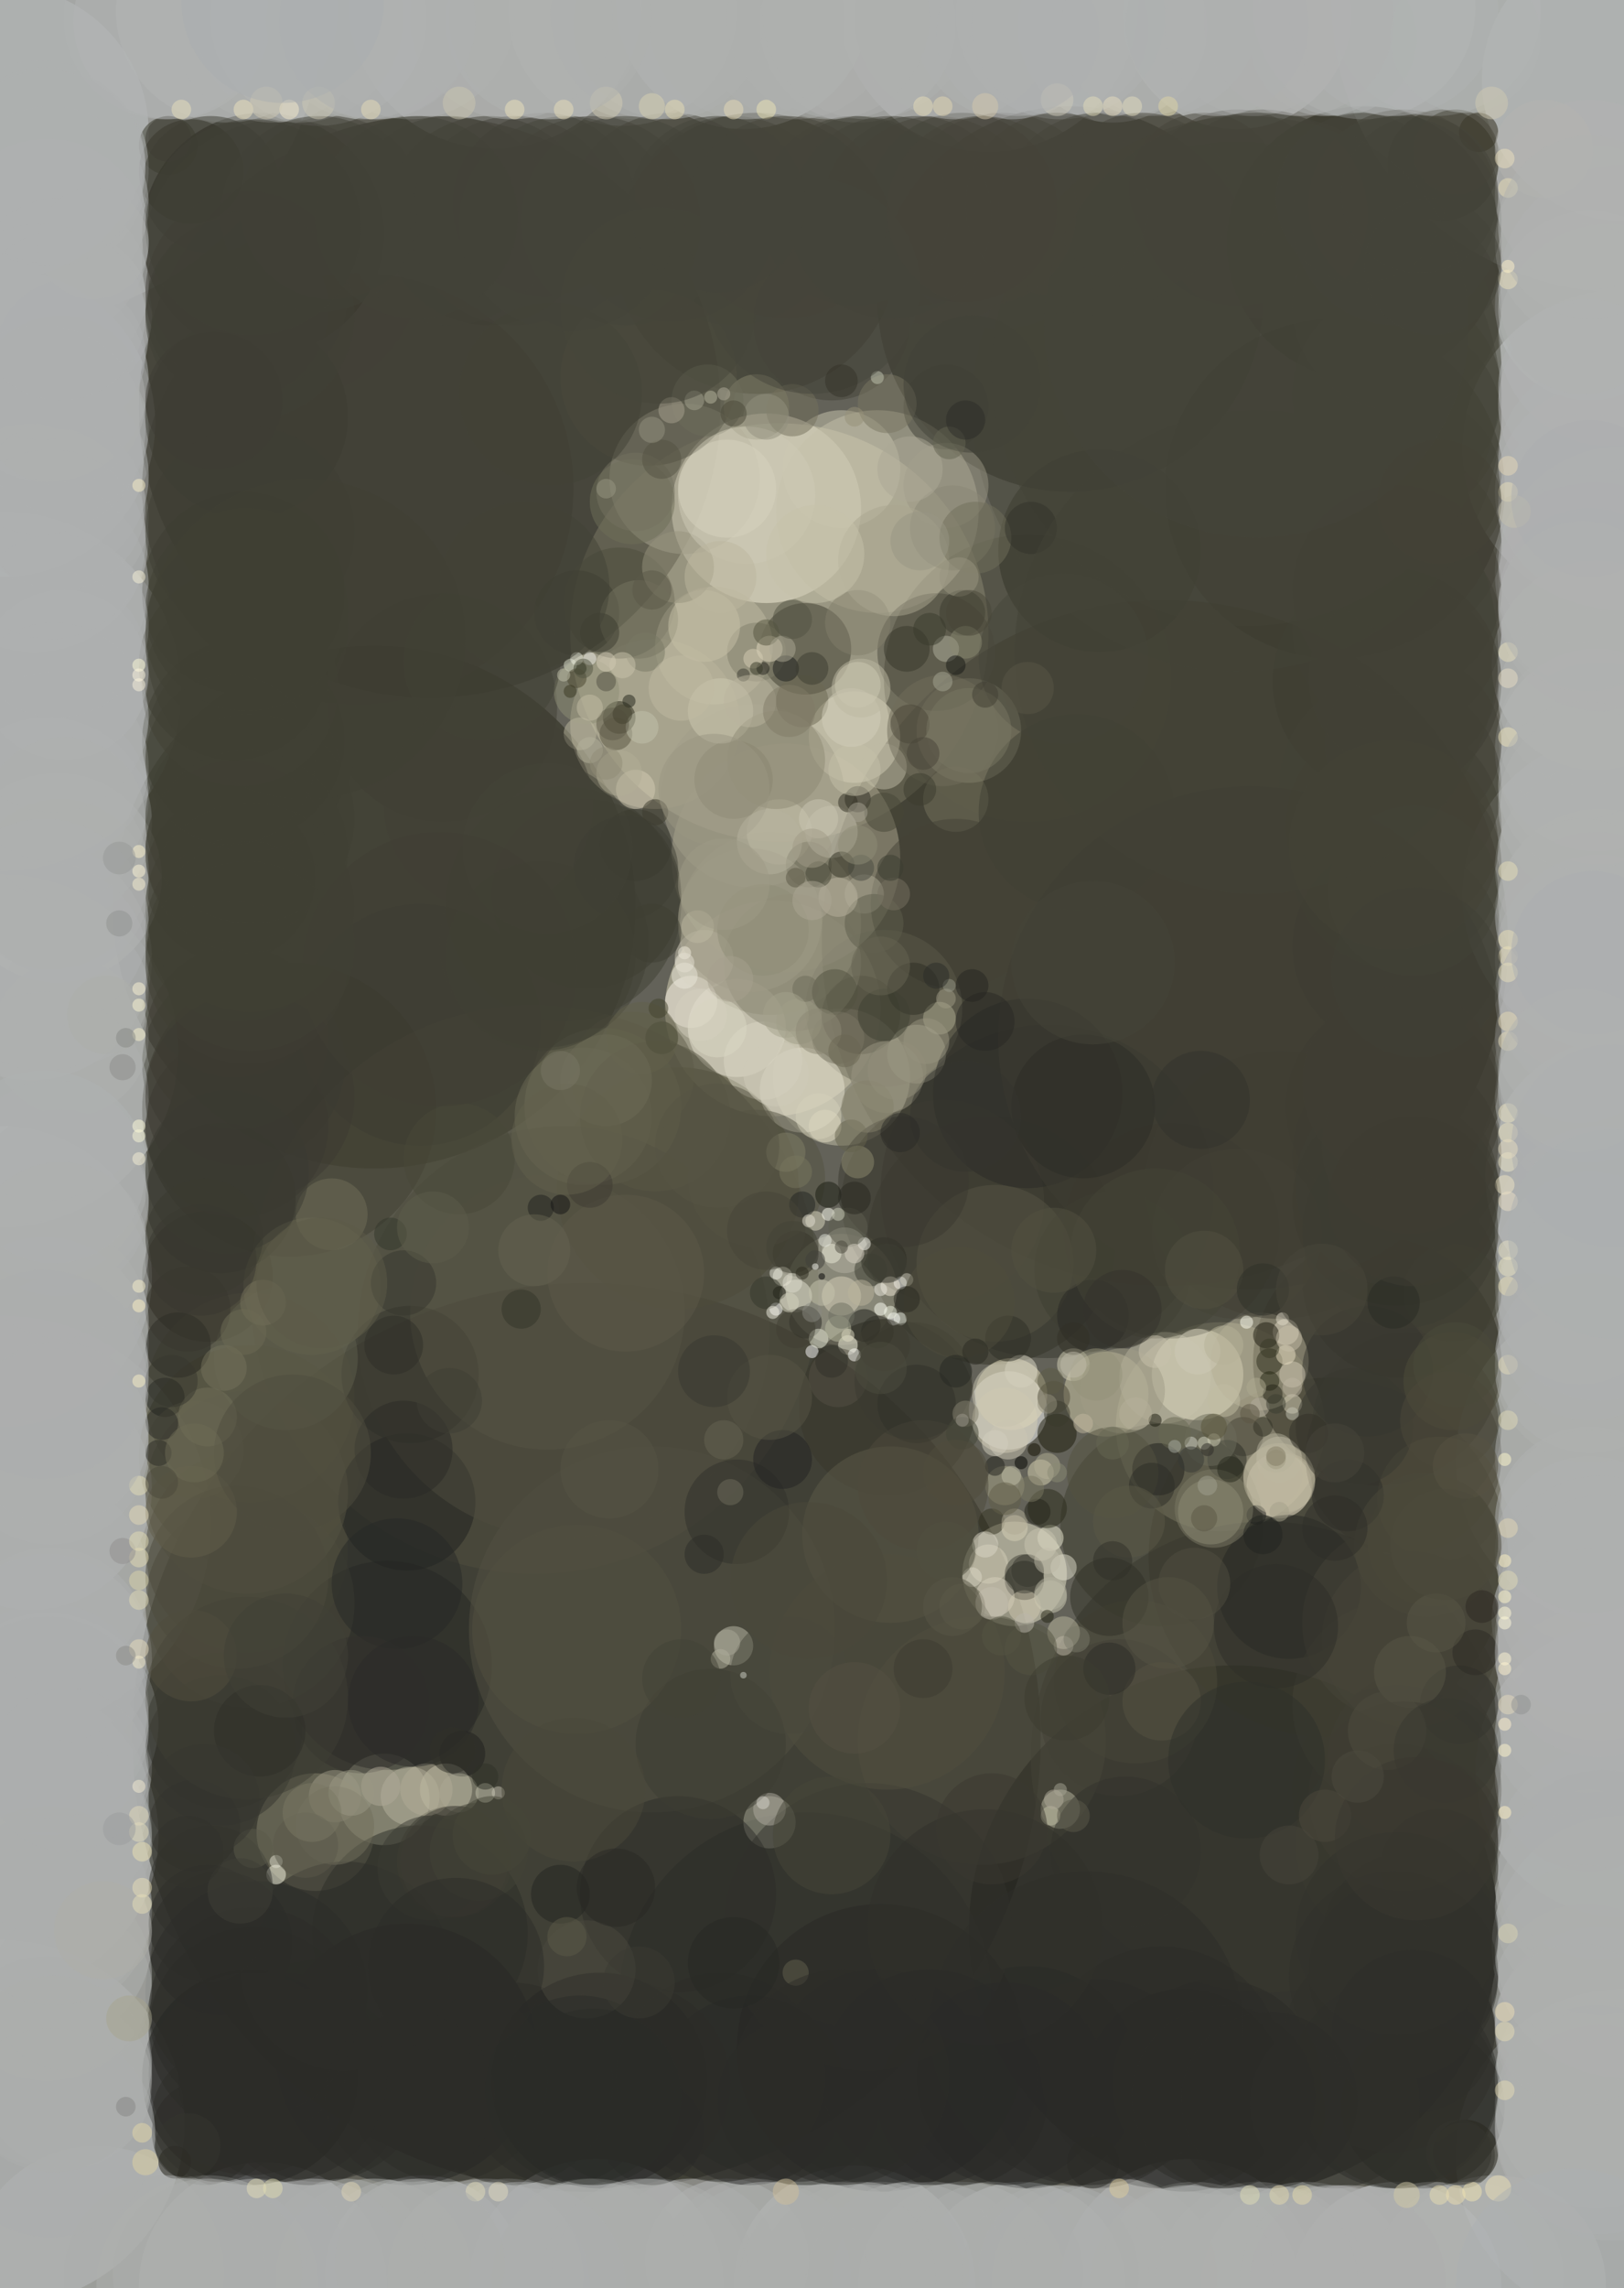 <svg xmlns="http://www.w3.org/2000/svg" version="1.1" width="497" height="700">
<rect x="0" y="0" width="497" height="700" fill="#636259" />
<g transform="scale(1) translate(0.5 0.5)">
<ellipse fill="#cfc9ab" fill-opacity="0.502" cx="238" cy="193" rx="64" ry="64" />
<ellipse fill="#cfd2d5" fill-opacity="0.502" cx="0" cy="0" rx="99" ry="99" />
<ellipse fill="#d7dada" fill-opacity="0.502" cx="0" cy="466" rx="64" ry="64" />
<ellipse fill="#e3e7ec" fill-opacity="0.502" cx="0" cy="649" rx="56" ry="56" />
<ellipse fill="#e4e8ed" fill-opacity="0.502" cx="0" cy="211" rx="55" ry="55" />
<ellipse fill="#d4d7d8" fill-opacity="0.502" cx="496" cy="0" rx="89" ry="89" />
<ellipse fill="#e5e9ee" fill-opacity="0.502" cx="0" cy="321" rx="54" ry="54" />
<ellipse fill="#e1e6ea" fill-opacity="0.502" cx="496" cy="659" rx="51" ry="51" />
<ellipse fill="#dee1e2" fill-opacity="0.502" cx="496" cy="446" rx="51" ry="51" />
<ellipse fill="#e3e6e9" fill-opacity="0.502" cx="496" cy="137" rx="49" ry="49" />
<ellipse fill="#e3e6e8" fill-opacity="0.502" cx="496" cy="273" rx="49" ry="49" />
<ellipse fill="#e8ecf2" fill-opacity="0.502" cx="0" cy="561" rx="48" ry="48" />
<ellipse fill="#e9edf2" fill-opacity="0.502" cx="496" cy="541" rx="45" ry="45" />
<ellipse fill="#f2f6fc" fill-opacity="0.502" cx="496" cy="359" rx="42" ry="42" />
<ellipse fill="#e7ebf1" fill-opacity="0.502" cx="0" cy="129" rx="47" ry="47" />
<ellipse fill="#e5e8eb" fill-opacity="0.502" cx="151" cy="0" rx="45" ry="45" />
<ellipse fill="#e1e4e7" fill-opacity="0.502" cx="302" cy="0" rx="46" ry="46" />
<ellipse fill="#100f04" fill-opacity="0.502" cx="80" cy="71" rx="37" ry="37" />
<ellipse fill="#1f1e14" fill-opacity="0.502" cx="179" cy="531" rx="139" ry="139" />
<ellipse fill="#060704" fill-opacity="0.502" cx="377" cy="590" rx="81" ry="81" />
<ellipse fill="#edf1f4" fill-opacity="0.502" cx="227" cy="0" rx="39" ry="39" />
<ellipse fill="#eef2f6" fill-opacity="0.502" cx="378" cy="4" rx="35" ry="35" />
<ellipse fill="#e4e8ec" fill-opacity="0.502" cx="182" cy="699" rx="39" ry="39" />
<ellipse fill="#e4e8ea" fill-opacity="0.502" cx="363" cy="699" rx="39" ry="39" />
<ellipse fill="#e7ebef" fill-opacity="0.502" cx="80" cy="699" rx="38" ry="38" />
<ellipse fill="#e6eaee" fill-opacity="0.502" cx="261" cy="699" rx="37" ry="37" />
<ellipse fill="#1e1d10" fill-opacity="0.502" cx="417" cy="74" rx="42" ry="42" />
<ellipse fill="#d9d4b7" fill-opacity="0.502" cx="236" cy="308" rx="33" ry="33" />
<ellipse fill="#242416" fill-opacity="0.502" cx="114" cy="277" rx="80" ry="80" />
<ellipse fill="#eaeef3" fill-opacity="0.502" cx="488" cy="203" rx="32" ry="32" />
<ellipse fill="#000000" fill-opacity="0.502" cx="76" cy="635" rx="33" ry="33" />
<ellipse fill="#262517" fill-opacity="0.502" cx="356" cy="288" rx="105" ry="105" />
<ellipse fill="#d6dade" fill-opacity="0.502" cx="0" cy="390" rx="46" ry="46" />
<ellipse fill="#2c2b20" fill-opacity="0.502" cx="131" cy="124" rx="89" ry="89" />
<ellipse fill="#f2f6fb" fill-opacity="0.502" cx="427" cy="699" rx="32" ry="32" />
<ellipse fill="#0e0f10" fill-opacity="0.502" cx="269" cy="626" rx="44" ry="44" />
<ellipse fill="#262518" fill-opacity="0.502" cx="408" cy="149" rx="52" ry="52" />
<ellipse fill="#d3d7da" fill-opacity="0.502" cx="496" cy="595" rx="40" ry="40" />
<ellipse fill="#f5f0d9" fill-opacity="0.502" cx="234" cy="155" rx="29" ry="29" />
<ellipse fill="#363424" fill-opacity="0.502" cx="406" cy="476" rx="55" ry="55" />
<ellipse fill="#29291c" fill-opacity="0.502" cx="327" cy="91" rx="59" ry="59" />
<ellipse fill="#b4ae94" fill-opacity="0.502" cx="373" cy="436" rx="32" ry="32" />
<ellipse fill="#dadee1" fill-opacity="0.502" cx="129" cy="695" rx="30" ry="30" />
<ellipse fill="#dadfe1" fill-opacity="0.502" cx="312" cy="699" rx="32" ry="32" />
<ellipse fill="#c9cbcc" fill-opacity="0.502" cx="17" cy="268" rx="32" ry="32" />
<ellipse fill="#11110c" fill-opacity="0.502" cx="435" cy="644" rx="25" ry="25" />
<ellipse fill="#e9e5cb" fill-opacity="0.502" cx="310" cy="481" rx="16" ry="16" />
<ellipse fill="#2a291c" fill-opacity="0.502" cx="421" cy="416" rx="38" ry="38" />
<ellipse fill="#afaa92" fill-opacity="0.502" cx="240" cy="262" rx="35" ry="35" />
<ellipse fill="#303023" fill-opacity="0.502" cx="231" cy="77" rx="43" ry="43" />
<ellipse fill="#ced1d2" fill-opacity="0.502" cx="97" cy="5" rx="33" ry="33" />
<ellipse fill="#ffffff" fill-opacity="0.502" cx="308" cy="431" rx="12" ry="12" />
<ellipse fill="#2c2b1d" fill-opacity="0.502" cx="71" cy="203" rx="29" ry="29" />
<ellipse fill="#313025" fill-opacity="0.502" cx="88" cy="339" rx="45" ry="45" />
<ellipse fill="#484739" fill-opacity="0.502" cx="314" cy="207" rx="44" ry="44" />
<ellipse fill="#514e37" fill-opacity="0.502" cx="76" cy="445" rx="34" ry="34" />
<ellipse fill="#161719" fill-opacity="0.502" cx="183" cy="636" rx="33" ry="33" />
<ellipse fill="#c4c7c9" fill-opacity="0.502" cx="485" cy="495" rx="29" ry="29" />
<ellipse fill="#c6c2aa" fill-opacity="0.502" cx="257" cy="329" rx="21" ry="21" />
<ellipse fill="#c2bfa6" fill-opacity="0.502" cx="117" cy="550" rx="14" ry="14" />
<ellipse fill="#38362a" fill-opacity="0.502" cx="427" cy="547" rx="32" ry="32" />
<ellipse fill="#c8cacc" fill-opacity="0.502" cx="486" cy="93" rx="29" ry="29" />
<ellipse fill="#c4c7c7" fill-opacity="0.502" cx="222" cy="691" rx="25" ry="25" />
<ellipse fill="#2d2c21" fill-opacity="0.502" cx="427" cy="367" rx="32" ry="32" />
<ellipse fill="#b6b9ba" fill-opacity="0.502" cx="14" cy="527" rx="34" ry="34" />
<ellipse fill="#3c3c2e" fill-opacity="0.502" cx="355" cy="466" rx="31" ry="31" />
<ellipse fill="#c1c3c4" fill-opacity="0.502" cx="483" cy="317" rx="26" ry="26" />
<ellipse fill="#343326" fill-opacity="0.502" cx="303" cy="379" rx="38" ry="38" />
<ellipse fill="#232113" fill-opacity="0.502" cx="441" cy="50" rx="17" ry="17" />
<ellipse fill="#1b1c1c" fill-opacity="0.502" cx="314" cy="635" rx="34" ry="34" />
<ellipse fill="#c0bba4" fill-opacity="0.502" cx="268" cy="156" rx="31" ry="31" />
<ellipse fill="#c1c3c4" fill-opacity="0.502" cx="483" cy="397" rx="26" ry="26" />
<ellipse fill="#f6f0d3" fill-opacity="0.502" cx="366" cy="420" rx="14" ry="14" />
<ellipse fill="#c2c5c7" fill-opacity="0.502" cx="0" cy="40" rx="45" ry="45" />
<ellipse fill="#bfc2c2" fill-opacity="0.502" cx="340" cy="8" rx="29" ry="29" />
<ellipse fill="#49462f" fill-opacity="0.502" cx="207" cy="363" rx="37" ry="37" />
<ellipse fill="#212120" fill-opacity="0.502" cx="362" cy="639" rx="31" ry="31" />
<ellipse fill="#1d1f1f" fill-opacity="0.502" cx="124" cy="628" rx="40" ry="40" />
<ellipse fill="#b5b7b7" fill-opacity="0.502" cx="13" cy="593" rx="33" ry="33" />
<ellipse fill="#323226" fill-opacity="0.502" cx="336" cy="168" rx="31" ry="31" />
<ellipse fill="#babcbc" fill-opacity="0.502" cx="190" cy="3" rx="35" ry="35" />
<ellipse fill="#252318" fill-opacity="0.502" cx="58" cy="52" rx="16" ry="16" />
<ellipse fill="#3c3b31" fill-opacity="0.502" cx="294" cy="63" rx="29" ry="29" />
<ellipse fill="#262418" fill-opacity="0.502" cx="63" cy="390" rx="20" ry="20" />
<ellipse fill="#3e3d2f" fill-opacity="0.502" cx="246" cy="198" rx="14" ry="14" />
<ellipse fill="#b6b8b9" fill-opacity="0.502" cx="10" cy="164" rx="35" ry="35" />
<ellipse fill="#c0c3c4" fill-opacity="0.502" cx="417" cy="2" rx="34" ry="34" />
<ellipse fill="#38372c" fill-opacity="0.502" cx="424" cy="208" rx="35" ry="35" />
<ellipse fill="#414136" fill-opacity="0.502" cx="427" cy="120" rx="32" ry="32" />
<ellipse fill="#babcbc" fill-opacity="0.502" cx="262" cy="7" rx="30" ry="30" />
<ellipse fill="#514f3e" fill-opacity="0.502" cx="163" cy="394" rx="87" ry="87" />
<ellipse fill="#adab98" fill-opacity="0.502" cx="257" cy="394" rx="17" ry="17" />
<ellipse fill="#38382f" fill-opacity="0.502" cx="387" cy="537" rx="72" ry="72" />
<ellipse fill="#e1dcc2" fill-opacity="0.502" cx="136" cy="547" rx="8" ry="8" />
<ellipse fill="#b8bbba" fill-opacity="0.502" cx="399" cy="699" rx="32" ry="32" />
<ellipse fill="#f8eed4" fill-opacity="0.502" cx="391" cy="454" rx="10" ry="10" />
<ellipse fill="#b6b098" fill-opacity="0.502" cx="200" cy="221" rx="26" ry="26" />
<ellipse fill="#d1cbaa" fill-opacity="0.502" cx="338" cy="426" rx="13" ry="13" />
<ellipse fill="#bbbdbd" fill-opacity="0.502" cx="488" cy="229" rx="31" ry="31" />
<ellipse fill="#c2c5c7" fill-opacity="0.502" cx="496" cy="24" rx="43" ry="43" />
<ellipse fill="#b5b7b8" fill-opacity="0.502" cx="20" cy="96" rx="26" ry="26" />
<ellipse fill="#716e5c" fill-opacity="0.502" cx="270" cy="308" rx="24" ry="24" />
<ellipse fill="#424136" fill-opacity="0.502" cx="378" cy="63" rx="30" ry="30" />
<ellipse fill="#3b3a31" fill-opacity="0.502" cx="166" cy="62" rx="28" ry="28" />
<ellipse fill="#e3dec6" fill-opacity="0.502" cx="261" cy="225" rx="14" ry="14" />
<ellipse fill="#3e3b30" fill-opacity="0.502" cx="429" cy="445" rx="30" ry="30" />
<ellipse fill="#38362a" fill-opacity="0.502" cx="271" cy="430" rx="27" ry="27" />
<ellipse fill="#b7b9ba" fill-opacity="0.502" cx="29" cy="695" rx="39" ry="39" />
<ellipse fill="#83816c" fill-opacity="0.502" cx="96" cy="560" rx="18" ry="18" />
<ellipse fill="#b3ae94" fill-opacity="0.502" cx="385" cy="416" rx="15" ry="15" />
<ellipse fill="#3d3c31" fill-opacity="0.502" cx="74" cy="226" rx="31" ry="31" />
<ellipse fill="#e6e1cf" fill-opacity="0.502" cx="225" cy="314" rx="15" ry="15" />
<ellipse fill="#b5b7b7" fill-opacity="0.502" cx="9" cy="293" rx="37" ry="37" />
<ellipse fill="#b6b8b8" fill-opacity="0.502" cx="496" cy="175" rx="39" ry="39" />
<ellipse fill="#8f8c76" fill-opacity="0.502" cx="296" cy="223" rx="16" ry="16" />
<ellipse fill="#272826" fill-opacity="0.502" cx="78" cy="609" rx="34" ry="34" />
<ellipse fill="#b2b5b5" fill-opacity="0.502" cx="13" cy="359" rx="32" ry="32" />
<ellipse fill="#2b2c28" fill-opacity="0.502" cx="246" cy="611" rx="57" ry="57" />
<ellipse fill="#b9bcbe" fill-opacity="0.502" cx="9" cy="455" rx="37" ry="37" />
<ellipse fill="#4f4d3d" fill-opacity="0.502" cx="75" cy="474" rx="31" ry="31" />
<ellipse fill="#46453d" fill-opacity="0.502" cx="86" cy="79" rx="43" ry="43" />
<ellipse fill="#252623" fill-opacity="0.502" cx="118" cy="509" rx="32" ry="32" />
<ellipse fill="#b4b6b5" fill-opacity="0.502" cx="485" cy="611" rx="29" ry="29" />
<ellipse fill="#38382c" fill-opacity="0.502" cx="358" cy="376" rx="33" ry="33" />
<ellipse fill="#24251e" fill-opacity="0.502" cx="62" cy="652" rx="16" ry="16" />
<ellipse fill="#2b2c28" fill-opacity="0.502" cx="426" cy="637" rx="32" ry="32" />
<ellipse fill="#b9bbbb" fill-opacity="0.502" cx="69" cy="3" rx="34" ry="34" />
<ellipse fill="#b4b6b6" fill-opacity="0.502" cx="148" cy="696" rx="30" ry="30" />
<ellipse fill="#b3b6b5" fill-opacity="0.502" cx="294" cy="699" rx="32" ry="32" />
<ellipse fill="#535142" fill-opacity="0.502" cx="199" cy="498" rx="56" ry="56" />
<ellipse fill="#0b0b05" fill-opacity="0.502" cx="313" cy="483" rx="6" ry="6" />
<ellipse fill="#afb2b1" fill-opacity="0.502" cx="13" cy="410" rx="32" ry="32" />
<ellipse fill="#39392d" fill-opacity="0.502" cx="179" cy="273" rx="29" ry="29" />
<ellipse fill="#3b3b2f" fill-opacity="0.502" cx="74" cy="181" rx="31" ry="31" />
<ellipse fill="#514f40" fill-opacity="0.502" cx="300" cy="532" rx="38" ry="38" />
<ellipse fill="#b5b7b7" fill-opacity="0.502" cx="486" cy="474" rx="29" ry="29" />
<ellipse fill="#3c3b31" fill-opacity="0.502" cx="427" cy="353" rx="32" ry="32" />
<ellipse fill="#b6b8b7" fill-opacity="0.502" cx="489" cy="293" rx="32" ry="32" />
<ellipse fill="#9a9681" fill-opacity="0.502" cx="235" cy="282" rx="28" ry="28" />
<ellipse fill="#403f32" fill-opacity="0.502" cx="426" cy="252" rx="33" ry="33" />
<ellipse fill="#2c2d28" fill-opacity="0.502" cx="94" cy="638" rx="30" ry="30" />
<ellipse fill="#4c4c3c" fill-opacity="0.502" cx="189" cy="184" rx="17" ry="17" />
<ellipse fill="#b3b5b5" fill-opacity="0.502" cx="114" cy="5" rx="31" ry="31" />
<ellipse fill="#b0b2b2" fill-opacity="0.502" cx="14" cy="251" rx="32" ry="32" />
<ellipse fill="#adafae" fill-opacity="0.502" cx="486" cy="576" rx="29" ry="29" />
<ellipse fill="#e6debb" fill-opacity="0.502" cx="309" cy="426" rx="11" ry="11" />
<ellipse fill="#545241" fill-opacity="0.502" cx="76" cy="427" rx="32" ry="32" />
<ellipse fill="#3a3a31" fill-opacity="0.502" cx="74" cy="325" rx="31" ry="31" />
<ellipse fill="#37372e" fill-opacity="0.502" cx="320" cy="364" rx="51" ry="51" />
<ellipse fill="#afb1b0" fill-opacity="0.502" cx="114" cy="696" rx="30" ry="30" />
<ellipse fill="#a3a392" fill-opacity="0.502" cx="235" cy="557" rx="8" ry="8" />
<ellipse fill="#1e201f" fill-opacity="0.502" cx="124" cy="459" rx="21" ry="21" />
<ellipse fill="#acaead" fill-opacity="0.502" cx="16" cy="540" rx="30" ry="30" />
<ellipse fill="#aba893" fill-opacity="0.502" cx="209" cy="146" rx="23" ry="23" />
<ellipse fill="#e6e1cf" fill-opacity="0.502" cx="245" cy="333" rx="13" ry="13" />
<ellipse fill="#adafae" fill-opacity="0.502" cx="14" cy="604" rx="32" ry="32" />
<ellipse fill="#b2b5b4" fill-opacity="0.502" cx="488" cy="644" rx="31" ry="31" />
<ellipse fill="#9e9b84" fill-opacity="0.502" cx="370" cy="462" rx="10" ry="10" />
<ellipse fill="#1c1b11" fill-opacity="0.502" cx="448" cy="658" rx="10" ry="10" />
<ellipse fill="#afb1b1" fill-opacity="0.502" cx="332" cy="697" rx="29" ry="29" />
<ellipse fill="#5d5a48" fill-opacity="0.502" cx="272" cy="469" rx="27" ry="27" />
<ellipse fill="#424238" fill-opacity="0.502" cx="280" cy="64" rx="29" ry="29" />
<ellipse fill="#b5b7b6" fill-opacity="0.502" cx="457" cy="699" rx="34" ry="34" />
<ellipse fill="#b0b1b0" fill-opacity="0.502" cx="486" cy="326" rx="29" ry="29" />
<ellipse fill="#b0b2b1" fill-opacity="0.502" cx="486" cy="387" rx="29" ry="29" />
<ellipse fill="#44433a" fill-opacity="0.502" cx="181" cy="68" rx="33" ry="33" />
<ellipse fill="#b8b59f" fill-opacity="0.502" cx="324" cy="553" rx="6" ry="6" />
<ellipse fill="#2a2b27" fill-opacity="0.502" cx="372" cy="637" rx="32" ry="32" />
<ellipse fill="#444337" fill-opacity="0.502" cx="288" cy="367" rx="31" ry="31" />
<ellipse fill="#b0b1b1" fill-opacity="0.502" cx="486" cy="506" rx="29" ry="29" />
<ellipse fill="#6f6d57" fill-opacity="0.502" cx="184" cy="338" rx="24" ry="24" />
<ellipse fill="#b0b2b3" fill-opacity="0.502" cx="14" cy="507" rx="32" ry="32" />
<ellipse fill="#b0ac95" fill-opacity="0.502" cx="280" cy="322" rx="9" ry="9" />
<ellipse fill="#2a2b28" fill-opacity="0.502" cx="335" cy="637" rx="32" ry="32" />
<ellipse fill="#f9f4e7" fill-opacity="0.502" cx="211" cy="306" rx="8" ry="8" />
<ellipse fill="#2b2c27" fill-opacity="0.502" cx="128" cy="591" rx="33" ry="33" />
<ellipse fill="#3c3b31" fill-opacity="0.502" cx="70" cy="268" rx="26" ry="26" />
<ellipse fill="#bdbcaa" fill-opacity="0.502" cx="224" cy="503" rx="6" ry="6" />
<ellipse fill="#aeb0ae" fill-opacity="0.502" cx="230" cy="696" rx="30" ry="30" />
<ellipse fill="#b2b5b5" fill-opacity="0.502" cx="324" cy="4" rx="32" ry="32" />
<ellipse fill="#c0baa1" fill-opacity="0.502" cx="218" cy="197" rx="18" ry="18" />
<ellipse fill="#303028" fill-opacity="0.502" cx="67" cy="366" rx="23" ry="23" />
<ellipse fill="#4c4b3f" fill-opacity="0.502" cx="286" cy="199" rx="18" ry="18" />
<ellipse fill="#dfdbc8" fill-opacity="0.502" cx="222" cy="149" rx="15" ry="15" />
<ellipse fill="#b2b3b2" fill-opacity="0.502" cx="20" cy="637" rx="26" ry="26" />
<ellipse fill="#acaead" fill-opacity="0.502" cx="20" cy="158" rx="25" ry="25" />
<ellipse fill="#46453a" fill-opacity="0.502" cx="429" cy="62" rx="29" ry="29" />
<ellipse fill="#2a2a27" fill-opacity="0.502" cx="171" cy="639" rx="29" ry="29" />
<ellipse fill="#434236" fill-opacity="0.502" cx="429" cy="128" rx="30" ry="30" />
<ellipse fill="#404037" fill-opacity="0.502" cx="149" cy="67" rx="32" ry="32" />
<ellipse fill="#afb1b1" fill-opacity="0.502" cx="14" cy="116" rx="31" ry="31" />
<ellipse fill="#adafae" fill-opacity="0.502" cx="17" cy="368" rx="28" ry="28" />
<ellipse fill="#2b2a1b" fill-opacity="0.502" cx="189" cy="219" rx="5" ry="5" />
<ellipse fill="#242623" fill-opacity="0.502" cx="394" cy="485" rx="22" ry="22" />
<ellipse fill="#b2b5b4" fill-opacity="0.502" cx="492" cy="102" rx="34" ry="34" />
<ellipse fill="#444337" fill-opacity="0.502" cx="427" cy="521" rx="32" ry="32" />
<ellipse fill="#b0b1b0" fill-opacity="0.502" cx="194" cy="10" rx="26" ry="26" />
<ellipse fill="#b5b8b8" fill-opacity="0.502" cx="19" cy="206" rx="26" ry="26" />
<ellipse fill="#434237" fill-opacity="0.502" cx="73" cy="210" rx="30" ry="30" />
<ellipse fill="#525143" fill-opacity="0.502" cx="198" cy="115" rx="27" ry="27" />
<ellipse fill="#31312b" fill-opacity="0.502" cx="68" cy="529" rx="24" ry="24" />
<ellipse fill="#4c4b3c" fill-opacity="0.502" cx="76" cy="490" rx="32" ry="32" />
<ellipse fill="#35352f" fill-opacity="0.502" cx="265" cy="589" rx="44" ry="44" />
<ellipse fill="#88856f" fill-opacity="0.502" cx="231" cy="124" rx="10" ry="10" />
<ellipse fill="#afb0af" fill-opacity="0.502" cx="257" cy="4" rx="32" ry="32" />
<ellipse fill="#acaeac" fill-opacity="0.502" cx="269" cy="694" rx="27" ry="27" />
<ellipse fill="#b0b2b0" fill-opacity="0.502" cx="63" cy="699" rx="34" ry="34" />
<ellipse fill="#b3b5b5" fill-opacity="0.502" cx="486" cy="415" rx="29" ry="29" />
<ellipse fill="#adaeae" fill-opacity="0.502" cx="406" cy="699" rx="31" ry="31" />
<ellipse fill="#434236" fill-opacity="0.502" cx="430" cy="436" rx="29" ry="29" />
<ellipse fill="#3e3d32" fill-opacity="0.502" cx="427" cy="289" rx="32" ry="32" />
<ellipse fill="#272726" fill-opacity="0.502" cx="229" cy="639" rx="29" ry="29" />
<ellipse fill="#46453a" fill-opacity="0.502" cx="386" cy="65" rx="32" ry="32" />
<ellipse fill="#b3b5b4" fill-opacity="0.502" cx="490" cy="150" rx="33" ry="33" />
<ellipse fill="#464536" fill-opacity="0.502" cx="263" cy="310" rx="12" ry="12" />
<ellipse fill="#b0b1b1" fill-opacity="0.502" cx="489" cy="233" rx="31" ry="31" />
<ellipse fill="#282826" fill-opacity="0.502" cx="67" cy="594" rx="22" ry="22" />
<ellipse fill="#b0b1b0" fill-opacity="0.502" cx="405" cy="12" rx="23" ry="23" />
<ellipse fill="#575544" fill-opacity="0.502" cx="304" cy="386" rx="24" ry="24" />
<ellipse fill="#c6c1ab" fill-opacity="0.502" cx="356" cy="421" rx="14" ry="14" />
<ellipse fill="#b2b4b3" fill-opacity="0.502" cx="489" cy="279" rx="32" ry="32" />
<ellipse fill="#7b7966" fill-opacity="0.502" cx="291" cy="161" rx="13" ry="13" />
<ellipse fill="#4e4d3e" fill-opacity="0.502" cx="172" cy="407" rx="63" ry="63" />
<ellipse fill="#aeb1af" fill-opacity="0.502" cx="24" cy="559" rx="22" ry="22" />
<ellipse fill="#2b2b27" fill-opacity="0.502" cx="314" cy="334" rx="29" ry="29" />
<ellipse fill="#413f35" fill-opacity="0.502" cx="427" cy="192" rx="32" ry="32" />
<ellipse fill="#d5d1b7" fill-opacity="0.502" cx="328" cy="417" rx="5" ry="5" />
<ellipse fill="#23221d" fill-opacity="0.502" cx="54" cy="411" rx="10" ry="10" />
<ellipse fill="#2a2715" fill-opacity="0.502" cx="452" cy="40" rx="6" ry="6" />
<ellipse fill="#b0b2b1" fill-opacity="0.502" cx="354" cy="4" rx="31" ry="31" />
<ellipse fill="#b0b1b1" fill-opacity="0.502" cx="14" cy="73" rx="31" ry="31" />
<ellipse fill="#4c4a3b" fill-opacity="0.502" cx="347" cy="514" rx="25" ry="25" />
<ellipse fill="#373629" fill-opacity="0.502" cx="51" cy="44" rx="9" ry="9" />
<ellipse fill="#555343" fill-opacity="0.502" cx="75" cy="456" rx="31" ry="31" />
<ellipse fill="#aeb1b0" fill-opacity="0.502" cx="179" cy="693" rx="27" ry="27" />
<ellipse fill="#444439" fill-opacity="0.502" cx="378" cy="124" rx="81" ry="81" />
<ellipse fill="#44433b" fill-opacity="0.502" cx="101" cy="63" rx="28" ry="28" />
<ellipse fill="#403f35" fill-opacity="0.502" cx="391" cy="362" rx="41" ry="41" />
<ellipse fill="#e4e1d2" fill-opacity="0.502" cx="243" cy="396" rx="5" ry="5" />
<ellipse fill="#a19d89" fill-opacity="0.502" cx="230" cy="243" rx="28" ry="28" />
<ellipse fill="#32322b" fill-opacity="0.502" cx="125" cy="420" rx="21" ry="21" />
<ellipse fill="#aeb0af" fill-opacity="0.502" cx="23" cy="303" rx="22" ry="22" />
<ellipse fill="#3e3d33" fill-opacity="0.502" cx="109" cy="149" rx="66" ry="66" />
<ellipse fill="#1c1d1b" fill-opacity="0.502" cx="354" cy="449" rx="8" ry="8" />
<ellipse fill="#272624" fill-opacity="0.502" cx="294" cy="642" rx="26" ry="26" />
<ellipse fill="#c9c5af" fill-opacity="0.502" cx="257" cy="143" rx="18" ry="18" />
<ellipse fill="#37362e" fill-opacity="0.502" cx="438" cy="559" rx="21" ry="21" />
<ellipse fill="#b0b2b0" fill-opacity="0.502" cx="365" cy="699" rx="32" ry="32" />
<ellipse fill="#2c2b1f" fill-opacity="0.502" cx="243" cy="383" rx="7" ry="7" />
<ellipse fill="#2e2d2a" fill-opacity="0.502" cx="76" cy="634" rx="31" ry="31" />
<ellipse fill="#fffcea" fill-opacity="0.502" cx="259" cy="411" rx="3" ry="3" />
<ellipse fill="#444339" fill-opacity="0.502" cx="205" cy="66" rx="32" ry="32" />
<ellipse fill="#b9b69d" fill-opacity="0.502" cx="325" cy="499" rx="5" ry="5" />
<ellipse fill="#2c2c29" fill-opacity="0.502" cx="192" cy="637" rx="31" ry="31" />
<ellipse fill="#30302b" fill-opacity="0.502" cx="425" cy="625" rx="33" ry="33" />
<ellipse fill="#b3b4b2" fill-opacity="0.502" cx="487" cy="74" rx="30" ry="30" />
<ellipse fill="#1b180f" fill-opacity="0.502" cx="53" cy="661" rx="5" ry="5" />
<ellipse fill="#1c1b0b" fill-opacity="0.502" cx="323" cy="438" rx="6" ry="6" />
<ellipse fill="#403f35" fill-opacity="0.502" cx="71" cy="302" rx="27" ry="27" />
<ellipse fill="#b4b6b6" fill-opacity="0.502" cx="439" cy="3" rx="32" ry="32" />
<ellipse fill="#3a392f" fill-opacity="0.502" cx="428" cy="391" rx="30" ry="30" />
<ellipse fill="#adaeae" fill-opacity="0.502" cx="488" cy="620" rx="31" ry="31" />
<ellipse fill="#46453c" fill-opacity="0.502" cx="306" cy="67" rx="33" ry="33" />
<ellipse fill="#ffffff" fill-opacity="0.502" cx="275" cy="392" rx="2" ry="2" />
<ellipse fill="#76745e" fill-opacity="0.502" cx="292" cy="244" rx="10" ry="10" />
<ellipse fill="#aeb0af" fill-opacity="0.502" cx="486" cy="183" rx="28" ry="28" />
<ellipse fill="#aeafae" fill-opacity="0.502" cx="91" cy="5" rx="32" ry="32" />
<ellipse fill="#adaead" fill-opacity="0.502" cx="211" cy="693" rx="27" ry="27" />
<ellipse fill="#b5b19d" fill-opacity="0.502" cx="125" cy="549" rx="9" ry="9" />
<ellipse fill="#2c2d29" fill-opacity="0.502" cx="207" cy="579" rx="30" ry="30" />
<ellipse fill="#66644e" fill-opacity="0.502" cx="95" cy="393" rx="21" ry="21" />
<ellipse fill="#444338" fill-opacity="0.502" cx="254" cy="98" rx="24" ry="24" />
<ellipse fill="#d9d7c1" fill-opacity="0.502" cx="148" cy="548" rx="3" ry="3" />
<ellipse fill="#acaeac" fill-opacity="0.502" cx="105" cy="691" rx="25" ry="25" />
<ellipse fill="#d9d5c4" fill-opacity="0.502" cx="233" cy="324" rx="12" ry="12" />
<ellipse fill="#414034" fill-opacity="0.502" cx="172" cy="276" rx="36" ry="36" />
<ellipse fill="#1b1c18" fill-opacity="0.502" cx="50" cy="427" rx="6" ry="6" />
<ellipse fill="#868370" fill-opacity="0.502" cx="242" cy="294" rx="21" ry="21" />
<ellipse fill="#aeb0b0" fill-opacity="0.502" cx="12" cy="51" rx="33" ry="33" />
<ellipse fill="#cac4ad" fill-opacity="0.502" cx="391" cy="446" rx="7" ry="7" />
<ellipse fill="#acaead" fill-opacity="0.502" cx="18" cy="417" rx="27" ry="27" />
<ellipse fill="#b2b3b2" fill-opacity="0.502" cx="166" cy="6" rx="30" ry="30" />
<ellipse fill="#dedac1" fill-opacity="0.502" cx="262" cy="209" rx="7" ry="7" />
<ellipse fill="#3e3e35" fill-opacity="0.502" cx="289" cy="124" rx="13" ry="13" />
<ellipse fill="#6e6e59" fill-opacity="0.502" cx="193" cy="153" rx="13" ry="13" />
<ellipse fill="#464538" fill-opacity="0.502" cx="428" cy="496" rx="30" ry="30" />
<ellipse fill="#adafae" fill-opacity="0.502" cx="18" cy="271" rx="27" ry="27" />
<ellipse fill="#adafae" fill-opacity="0.502" cx="489" cy="500" rx="32" ry="32" />
<ellipse fill="#aeafaf" fill-opacity="0.502" cx="489" cy="567" rx="32" ry="32" />
<ellipse fill="#d9d3b3" fill-opacity="0.502" cx="318" cy="450" rx="4" ry="4" />
<ellipse fill="#c7c2af" fill-opacity="0.502" cx="215" cy="293" rx="9" ry="9" />
<ellipse fill="#262722" fill-opacity="0.502" cx="280" cy="429" rx="12" ry="12" />
<ellipse fill="#1b1d16" fill-opacity="0.502" cx="264" cy="405" rx="5" ry="5" />
<ellipse fill="#d7d1ba" fill-opacity="0.502" cx="257" cy="396" rx="6" ry="6" />
<ellipse fill="#ffffff" fill-opacity="0.502" cx="248" cy="413" rx="2" ry="2" />
<ellipse fill="#aeb0af" fill-opacity="0.502" cx="489" cy="304" rx="32" ry="32" />
<ellipse fill="#424236" fill-opacity="0.502" cx="425" cy="240" rx="34" ry="34" />
<ellipse fill="#abadab" fill-opacity="0.502" cx="155" cy="690" rx="24" ry="24" />
<ellipse fill="#575545" fill-opacity="0.502" cx="167" cy="401" rx="42" ry="42" />
<ellipse fill="#d9d2bf" fill-opacity="0.502" cx="304" cy="488" rx="6" ry="6" />
<ellipse fill="#504e3e" fill-opacity="0.502" cx="271" cy="511" rx="36" ry="36" />
<ellipse fill="#2c2c29" fill-opacity="0.502" cx="355" cy="632" rx="37" ry="37" />
<ellipse fill="#434338" fill-opacity="0.502" cx="263" cy="62" rx="27" ry="27" />
<ellipse fill="#3d3c33" fill-opacity="0.502" cx="128" cy="313" rx="37" ry="37" />
<ellipse fill="#e0decc" fill-opacity="0.502" cx="325" cy="479" rx="4" ry="4" />
<ellipse fill="#aeb0b0" fill-opacity="0.502" cx="13" cy="145" rx="32" ry="32" />
<ellipse fill="#acaead" fill-opacity="0.502" cx="285" cy="698" rx="31" ry="31" />
<ellipse fill="#262620" fill-opacity="0.502" cx="246" cy="404" rx="5" ry="5" />
<ellipse fill="#3e3d33" fill-opacity="0.502" cx="426" cy="338" rx="33" ry="33" />
<ellipse fill="#54503e" fill-opacity="0.502" cx="440" cy="458" rx="19" ry="19" />
<ellipse fill="#eeebda" fill-opacity="0.502" cx="239" cy="390" rx="3" ry="3" />
<ellipse fill="#faf9e6" fill-opacity="0.502" cx="84" cy="573" rx="3" ry="3" />
<ellipse fill="#414035" fill-opacity="0.502" cx="138" cy="569" rx="17" ry="17" />
<ellipse fill="#9d9a85" fill-opacity="0.502" cx="102" cy="549" rx="8" ry="8" />
<ellipse fill="#b0b2b1" fill-opacity="0.502" cx="486" cy="465" rx="29" ry="29" />
<ellipse fill="#acaead" fill-opacity="0.502" cx="14" cy="521" rx="31" ry="31" />
<ellipse fill="#ebe9d2" fill-opacity="0.502" cx="321" cy="470" rx="4" ry="4" />
<ellipse fill="#3a3931" fill-opacity="0.502" cx="72" cy="344" rx="28" ry="28" />
<ellipse fill="#d6d0b6" fill-opacity="0.502" cx="307" cy="434" rx="10" ry="10" />
<ellipse fill="#aeb0ae" fill-opacity="0.502" cx="438" cy="698" rx="31" ry="31" />
<ellipse fill="#2f2f2a" fill-opacity="0.502" cx="429" cy="603" rx="29" ry="29" />
<ellipse fill="#444337" fill-opacity="0.502" cx="292" cy="276" rx="26" ry="26" />
<ellipse fill="#83806d" fill-opacity="0.502" cx="224" cy="238" rx="12" ry="12" />
<ellipse fill="#b3b5b5" fill-opacity="0.502" cx="52" cy="6" rx="30" ry="30" />
<ellipse fill="#aeb0af" fill-opacity="0.502" cx="200" cy="4" rx="32" ry="32" />
<ellipse fill="#ffffff" fill-opacity="0.502" cx="237" cy="400" rx="2" ry="2" />
<ellipse fill="#403f34" fill-opacity="0.502" cx="135" cy="216" rx="35" ry="35" />
<ellipse fill="#adab91" fill-opacity="0.502" cx="287" cy="311" rx="5" ry="5" />
<ellipse fill="#cdc9b2" fill-opacity="0.502" cx="220" cy="217" rx="10" ry="10" />
<ellipse fill="#424036" fill-opacity="0.502" cx="431" cy="166" rx="28" ry="28" />
<ellipse fill="#adaeac" fill-opacity="0.502" cx="342" cy="696" rx="30" ry="30" />
<ellipse fill="#403f34" fill-opacity="0.502" cx="72" cy="260" rx="28" ry="28" />
<ellipse fill="#aeb0af" fill-opacity="0.502" cx="12" cy="101" rx="33" ry="33" />
<ellipse fill="#c6c1aa" fill-opacity="0.502" cx="238" cy="254" rx="10" ry="10" />
<ellipse fill="#a8a488" fill-opacity="0.502" cx="307" cy="454" rx="6" ry="6" />
<ellipse fill="#8e8d77" fill-opacity="0.502" cx="179" cy="211" rx="10" ry="10" />
<ellipse fill="#abaeac" fill-opacity="0.502" cx="14" cy="584" rx="32" ry="32" />
<ellipse fill="#555342" fill-opacity="0.502" cx="231" cy="360" rx="21" ry="21" />
<ellipse fill="#6c6853" fill-opacity="0.502" cx="245" cy="214" rx="8" ry="8" />
<ellipse fill="#2c2c29" fill-opacity="0.502" cx="332" cy="620" rx="48" ry="48" />
<ellipse fill="#bebaa3" fill-opacity="0.502" cx="270" cy="234" rx="7" ry="7" />
<ellipse fill="#3f3f33" fill-opacity="0.502" cx="340" cy="388" rx="24" ry="24" />
<ellipse fill="#414035" fill-opacity="0.502" cx="76" cy="228" rx="32" ry="32" />
<ellipse fill="#2e2d25" fill-opacity="0.502" cx="262" cy="244" rx="4" ry="4" />
<ellipse fill="#30312b" fill-opacity="0.502" cx="225" cy="462" rx="16" ry="16" />
<ellipse fill="#d3ceb8" fill-opacity="0.502" cx="302" cy="478" rx="6" ry="6" />
<ellipse fill="#2b2b28" fill-opacity="0.502" cx="268" cy="635" rx="33" ry="33" />
<ellipse fill="#b0b1b0" fill-opacity="0.502" cx="488" cy="335" rx="31" ry="31" />
<ellipse fill="#62604f" fill-opacity="0.502" cx="247" cy="264" rx="7" ry="7" />
<ellipse fill="#303127" fill-opacity="0.502" cx="339" cy="488" rx="12" ry="12" />
<ellipse fill="#444338" fill-opacity="0.502" cx="368" cy="57" rx="23" ry="23" />
<ellipse fill="#dfd8c4" fill-opacity="0.502" cx="393" cy="407" rx="4" ry="4" />
<ellipse fill="#d3cbb3" fill-opacity="0.502" cx="194" cy="241" rx="6" ry="6" />
<ellipse fill="#b0b2b1" fill-opacity="0.502" cx="309" cy="6" rx="30" ry="30" />
<ellipse fill="#3e3e35" fill-opacity="0.502" cx="64" cy="56" rx="21" ry="21" />
<ellipse fill="#c2beab" fill-opacity="0.502" cx="254" cy="254" rx="8" ry="8" />
<ellipse fill="#adb0af" fill-opacity="0.502" cx="14" cy="390" rx="31" ry="31" />
<ellipse fill="#807e6b" fill-opacity="0.502" cx="231" cy="199" rx="9" ry="9" />
<ellipse fill="#1e1e1c" fill-opacity="0.502" cx="141" cy="536" rx="7" ry="7" />
<ellipse fill="#999681" fill-opacity="0.502" cx="271" cy="329" rx="11" ry="11" />
<ellipse fill="#454339" fill-opacity="0.502" cx="427" cy="93" rx="32" ry="32" />
<ellipse fill="#605e4a" fill-opacity="0.502" cx="193" cy="328" rx="19" ry="19" />
<ellipse fill="#adafae" fill-opacity="0.502" cx="389" cy="696" rx="28" ry="28" />
<ellipse fill="#999683" fill-opacity="0.502" cx="289" cy="148" rx="13" ry="13" />
<ellipse fill="#2a2a1b" fill-opacity="0.502" cx="320" cy="461" rx="6" ry="6" />
<ellipse fill="#adafaf" fill-opacity="0.502" cx="12" cy="179" rx="33" ry="33" />
<ellipse fill="#aeb0ae" fill-opacity="0.502" cx="243" cy="6" rx="30" ry="30" />
<ellipse fill="#2e2f25" fill-opacity="0.502" cx="279" cy="302" rx="8" ry="8" />
<ellipse fill="#585441" fill-opacity="0.502" cx="188" cy="224" rx="5" ry="5" />
<ellipse fill="#444337" fill-opacity="0.502" cx="380" cy="439" rx="6" ry="6" />
<ellipse fill="#31312c" fill-opacity="0.502" cx="64" cy="577" rx="19" ry="19" />
<ellipse fill="#b3b1a2" fill-opacity="0.502" cx="258" cy="382" rx="7" ry="7" />
<ellipse fill="#2c2c28" fill-opacity="0.502" cx="97" cy="633" rx="34" ry="34" />
<ellipse fill="#6d6c5a" fill-opacity="0.502" cx="216" cy="122" rx="11" ry="11" />
<ellipse fill="#2f2f1d" fill-opacity="0.502" cx="388" cy="416" rx="4" ry="4" />
<ellipse fill="#3f3f37" fill-opacity="0.502" cx="72" cy="94" rx="28" ry="28" />
<ellipse fill="#2b2b23" fill-opacity="0.502" cx="314" cy="480" rx="5" ry="5" />
<ellipse fill="#706d5b" fill-opacity="0.502" cx="288" cy="223" rx="17" ry="17" />
<ellipse fill="#adafaf" fill-opacity="0.502" cx="16" cy="244" rx="29" ry="29" />
<ellipse fill="#36362e" fill-opacity="0.502" cx="447" cy="659" rx="10" ry="10" />
<ellipse fill="#716f58" fill-opacity="0.502" cx="101" cy="371" rx="11" ry="11" />
<ellipse fill="#afb1b0" fill-opacity="0.502" cx="484" cy="224" rx="26" ry="26" />
<ellipse fill="#afb0b0" fill-opacity="0.502" cx="489" cy="651" rx="32" ry="32" />
<ellipse fill="#b0b2b1" fill-opacity="0.502" cx="125" cy="4" rx="32" ry="32" />
<ellipse fill="#414135" fill-opacity="0.502" cx="75" cy="192" rx="31" ry="31" />
<ellipse fill="#434237" fill-opacity="0.502" cx="427" cy="264" rx="32" ry="32" />
<ellipse fill="#1d1b0f" fill-opacity="0.502" cx="387" cy="408" rx="4" ry="4" />
<ellipse fill="#2c2c23" fill-opacity="0.502" cx="270" cy="385" rx="7" ry="7" />
<ellipse fill="#b0b2b1" fill-opacity="0.502" cx="488" cy="445" rx="31" ry="31" />
<ellipse fill="#cbc9b4" fill-opacity="0.502" cx="321" cy="488" rx="5" ry="5" />
<ellipse fill="#dfd8bd" fill-opacity="0.502" cx="235" cy="198" rx="4" ry="4" />
<ellipse fill="#4e4b38" fill-opacity="0.502" cx="322" cy="427" rx="5" ry="5" />
<ellipse fill="#d5cfb8" fill-opacity="0.502" cx="395" cy="429" rx="3" ry="3" />
<ellipse fill="#2b2b28" fill-opacity="0.502" cx="382" cy="646" rx="23" ry="23" />
<ellipse fill="#ffffff" fill-opacity="0.502" cx="273" cy="403" rx="2" ry="2" />
<ellipse fill="#dcd8bf" fill-opacity="0.502" cx="249" cy="373" rx="3" ry="3" />
<ellipse fill="#acaeac" fill-opacity="0.502" cx="263" cy="699" rx="32" ry="32" />
<ellipse fill="#e1ddcc" fill-opacity="0.502" cx="312" cy="419" rx="5" ry="5" />
<ellipse fill="#e2e3d0" fill-opacity="0.502" cx="250" cy="409" rx="3" ry="3" />
<ellipse fill="#2c2c28" fill-opacity="0.502" cx="156" cy="637" rx="31" ry="31" />
<ellipse fill="#aeafae" fill-opacity="0.502" cx="487" cy="392" rx="30" ry="30" />
<ellipse fill="#403f35" fill-opacity="0.502" cx="432" cy="537" rx="26" ry="26" />
<ellipse fill="#abadab" fill-opacity="0.502" cx="14" cy="630" rx="32" ry="32" />
<ellipse fill="#44433a" fill-opacity="0.502" cx="157" cy="67" rx="32" ry="32" />
<ellipse fill="#2e2e2b" fill-opacity="0.502" cx="408" cy="643" rx="26" ry="26" />
<ellipse fill="#45453b" fill-opacity="0.502" cx="336" cy="65" rx="31" ry="31" />
<ellipse fill="#adafaf" fill-opacity="0.502" cx="17" cy="438" rx="28" ry="28" />
<ellipse fill="#abaeae" fill-opacity="0.502" cx="13" cy="550" rx="32" ry="32" />
<ellipse fill="#aeb0af" fill-opacity="0.502" cx="343" cy="6" rx="29" ry="29" />
<ellipse fill="#fffff4" fill-opacity="0.502" cx="253" cy="371" rx="2" ry="2" />
<ellipse fill="#4b4839" fill-opacity="0.502" cx="438" cy="471" rx="20" ry="20" />
<ellipse fill="#3d3d31" fill-opacity="0.502" cx="176" cy="187" rx="13" ry="13" />
<ellipse fill="#777460" fill-opacity="0.502" cx="195" cy="189" rx="12" ry="12" />
<ellipse fill="#b0b1b0" fill-opacity="0.502" cx="485" cy="520" rx="28" ry="28" />
<ellipse fill="#aba793" fill-opacity="0.502" cx="264" cy="273" rx="6" ry="6" />
<ellipse fill="#34342e" fill-opacity="0.502" cx="418" cy="419" rx="20" ry="20" />
<ellipse fill="#34342e" fill-opacity="0.502" cx="67" cy="535" rx="23" ry="23" />
<ellipse fill="#404035" fill-opacity="0.502" cx="72" cy="284" rx="28" ry="28" />
<ellipse fill="#464637" fill-opacity="0.502" cx="270" cy="248" rx="6" ry="6" />
<ellipse fill="#aeb0b0" fill-opacity="0.502" cx="496" cy="88" rx="38" ry="38" />
<ellipse fill="#333324" fill-opacity="0.502" cx="257" cy="264" rx="4" ry="4" />
<ellipse fill="#aeb0af" fill-opacity="0.502" cx="19" cy="131" rx="26" ry="26" />
<ellipse fill="#434136" fill-opacity="0.502" cx="342" cy="525" rx="24" ry="24" />
<ellipse fill="#464538" fill-opacity="0.502" cx="378" cy="377" rx="26" ry="26" />
<ellipse fill="#4a493f" fill-opacity="0.502" cx="179" cy="602" rx="15" ry="15" />
<ellipse fill="#bbb8a0" fill-opacity="0.502" cx="177" cy="224" rx="5" ry="5" />
<ellipse fill="#afac9f" fill-opacity="0.502" cx="235" cy="553" rx="5" ry="5" />
<ellipse fill="#45453a" fill-opacity="0.502" cx="224" cy="67" rx="32" ry="32" />
<ellipse fill="#b0b2b0" fill-opacity="0.502" cx="489" cy="265" rx="32" ry="32" />
<ellipse fill="#3c3c32" fill-opacity="0.502" cx="217" cy="533" rx="23" ry="23" />
<ellipse fill="#74715d" fill-opacity="0.502" cx="242" cy="125" rx="8" ry="8" />
<ellipse fill="#4e4b3d" fill-opacity="0.502" cx="282" cy="454" rx="20" ry="20" />
<ellipse fill="#aeb1b0" fill-opacity="0.502" cx="409" cy="11" rx="24" ry="24" />
<ellipse fill="#3e3d33" fill-opacity="0.502" cx="382" cy="317" rx="77" ry="77" />
<ellipse fill="#d2c9b3" fill-opacity="0.502" cx="395" cy="420" rx="4" ry="4" />
<ellipse fill="#2e2f2a" fill-opacity="0.502" cx="66" cy="647" rx="20" ry="20" />
<ellipse fill="#ede7d6" fill-opacity="0.502" cx="272" cy="393" rx="3" ry="3" />
<ellipse fill="#545241" fill-opacity="0.502" cx="340" cy="450" rx="14" ry="14" />
<ellipse fill="#b1b19f" fill-opacity="0.502" cx="289" cy="198" rx="4" ry="4" />
<ellipse fill="#d1cab2" fill-opacity="0.502" cx="313" cy="491" rx="5" ry="5" />
<ellipse fill="#acaead" fill-opacity="0.502" cx="78" cy="695" rx="29" ry="29" />
<ellipse fill="#afb1b0" fill-opacity="0.502" cx="21" cy="317" rx="24" ry="24" />
<ellipse fill="#8d8975" fill-opacity="0.502" cx="237" cy="232" rx="15" ry="15" />
<ellipse fill="#6a6854" fill-opacity="0.502" cx="178" cy="341" rx="21" ry="21" />
<ellipse fill="#3a3930" fill-opacity="0.502" cx="276" cy="361" rx="20" ry="20" />
<ellipse fill="#5b5947" fill-opacity="0.502" cx="59" cy="443" rx="15" ry="15" />
<ellipse fill="#45443a" fill-opacity="0.502" cx="427" cy="67" rx="32" ry="32" />
<ellipse fill="#8b896e" fill-opacity="0.502" cx="262" cy="355" rx="5" ry="5" />
<ellipse fill="#4f4c3b" fill-opacity="0.502" cx="444" cy="422" rx="15" ry="15" />
<ellipse fill="#2c2f27" fill-opacity="0.502" cx="375" cy="446" rx="6" ry="6" />
<ellipse fill="#424239" fill-opacity="0.502" cx="137" cy="67" rx="32" ry="32" />
<ellipse fill="#aeb0af" fill-opacity="0.502" cx="486" cy="543" rx="29" ry="29" />
<ellipse fill="#2c2c29" fill-opacity="0.502" cx="77" cy="621" rx="32" ry="32" />
<ellipse fill="#abadab" fill-opacity="0.502" cx="21" cy="608" rx="25" ry="25" />
<ellipse fill="#343220" fill-opacity="0.502" cx="303" cy="465" rx="4" ry="4" />
<ellipse fill="#1c1e1c" fill-opacity="0.502" cx="240" cy="204" rx="4" ry="4" />
<ellipse fill="#c5bfa5" fill-opacity="0.502" cx="215" cy="191" rx="11" ry="11" />
<ellipse fill="#95917d" fill-opacity="0.502" cx="207" cy="173" rx="11" ry="11" />
<ellipse fill="#5f5e4c" fill-opacity="0.502" cx="87" cy="415" rx="22" ry="22" />
<ellipse fill="#37372e" fill-opacity="0.502" cx="123" cy="392" rx="10" ry="10" />
<ellipse fill="#c0b8a0" fill-opacity="0.502" cx="393" cy="453" rx="9" ry="9" />
<ellipse fill="#acaeac" fill-opacity="0.502" cx="200" cy="698" rx="32" ry="32" />
<ellipse fill="#acaead" fill-opacity="0.502" cx="18" cy="366" rx="27" ry="27" />
<ellipse fill="#32332d" fill-opacity="0.502" cx="344" cy="566" rx="23" ry="23" />
<ellipse fill="#3e3d33" fill-opacity="0.502" cx="72" cy="317" rx="28" ry="28" />
<ellipse fill="#191b11" fill-opacity="0.502" cx="253" cy="365" rx="4" ry="4" />
<ellipse fill="#2c2d27" fill-opacity="0.502" cx="331" cy="338" rx="22" ry="22" />
<ellipse fill="#272915" fill-opacity="0.502" cx="388" cy="422" rx="3" ry="3" />
<ellipse fill="#6d6c5d" fill-opacity="0.502" cx="370" cy="440" rx="8" ry="8" />
<ellipse fill="#434237" fill-opacity="0.502" cx="433" cy="147" rx="26" ry="26" />
<ellipse fill="#b1b2b1" fill-opacity="0.502" cx="486" cy="59" rx="29" ry="29" />
<ellipse fill="#9d9985" fill-opacity="0.502" cx="229" cy="281" rx="22" ry="22" />
<ellipse fill="#292924" fill-opacity="0.502" cx="334" cy="402" rx="11" ry="11" />
<ellipse fill="#383730" fill-opacity="0.502" cx="61" cy="385" rx="17" ry="17" />
<ellipse fill="#464438" fill-opacity="0.502" cx="431" cy="501" rx="27" ry="27" />
<ellipse fill="#2b2b27" fill-opacity="0.502" cx="123" cy="443" rx="15" ry="15" />
<ellipse fill="#aeb0af" fill-opacity="0.502" cx="15" cy="62" rx="30" ry="30" />
<ellipse fill="#e7dec1" fill-opacity="0.502" cx="393" cy="414" rx="3" ry="3" />
<ellipse fill="#adafaf" fill-opacity="0.502" cx="489" cy="482" rx="31" ry="31" />
<ellipse fill="#474638" fill-opacity="0.502" cx="254" cy="561" rx="18" ry="18" />
<ellipse fill="#565444" fill-opacity="0.502" cx="357" cy="496" rx="14" ry="14" />
<ellipse fill="#272826" fill-opacity="0.502" cx="121" cy="484" rx="20" ry="20" />
<ellipse fill="#37372a" fill-opacity="0.502" cx="277" cy="198" rx="7" ry="7" />
<ellipse fill="#afb0b0" fill-opacity="0.502" cx="488" cy="177" rx="30" ry="30" />
<ellipse fill="#e3ddc6" fill-opacity="0.502" cx="252" cy="344" rx="5" ry="5" />
<ellipse fill="#2c2c29" fill-opacity="0.502" cx="136" cy="636" rx="31" ry="31" />
<ellipse fill="#5e5e4c" fill-opacity="0.502" cx="267" cy="282" rx="9" ry="9" />
<ellipse fill="#454439" fill-opacity="0.502" cx="381" cy="113" rx="78" ry="78" />
<ellipse fill="#b0b2b0" fill-opacity="0.502" cx="383" cy="8" rx="27" ry="27" />
<ellipse fill="#32322c" fill-opacity="0.502" cx="446" cy="521" rx="12" ry="12" />
<ellipse fill="#30312a" fill-opacity="0.502" cx="59" cy="558" rx="14" ry="14" />
<ellipse fill="#cecab6" fill-opacity="0.502" cx="228" cy="151" rx="21" ry="21" />
<ellipse fill="#46453b" fill-opacity="0.502" cx="286" cy="67" rx="32" ry="32" />
<ellipse fill="#abadac" fill-opacity="0.502" cx="123" cy="696" rx="30" ry="30" />
<ellipse fill="#a5a38f" fill-opacity="0.502" cx="140" cy="548" rx="6" ry="6" />
<ellipse fill="#45453a" fill-opacity="0.502" cx="191" cy="67" rx="32" ry="32" />
<ellipse fill="#817e6b" fill-opacity="0.502" cx="262" cy="190" rx="10" ry="10" />
<ellipse fill="#adafaf" fill-opacity="0.502" cx="13" cy="295" rx="32" ry="32" />
<ellipse fill="#afb1af" fill-opacity="0.502" cx="292" cy="5" rx="31" ry="31" />
<ellipse fill="#aeb0b0" fill-opacity="0.502" cx="15" cy="204" rx="30" ry="30" />
<ellipse fill="#d5cfb5" fill-opacity="0.502" cx="310" cy="467" rx="4" ry="4" />
<ellipse fill="#242518" fill-opacity="0.502" cx="389" cy="426" rx="3" ry="3" />
<ellipse fill="#afb1af" fill-opacity="0.502" cx="83" cy="6" rx="31" ry="31" />
<ellipse fill="#2f2f2a" fill-opacity="0.502" cx="105" cy="601" rx="32" ry="32" />
<ellipse fill="#a7a290" fill-opacity="0.502" cx="205" cy="125" rx="4" ry="4" />
<ellipse fill="#adafae" fill-opacity="0.502" cx="489" cy="584" rx="32" ry="32" />
<ellipse fill="#525141" fill-opacity="0.502" cx="176" cy="498" rx="32" ry="32" />
<ellipse fill="#3b3a2e" fill-opacity="0.502" cx="294" cy="187" rx="7" ry="7" />
<ellipse fill="#3a3a31" fill-opacity="0.502" cx="427" cy="564" rx="31" ry="31" />
<ellipse fill="#b7b19d" fill-opacity="0.502" cx="256" cy="274" rx="6" ry="6" />
<ellipse fill="#adafad" fill-opacity="0.502" cx="228" cy="6" rx="30" ry="30" />
<ellipse fill="#424136" fill-opacity="0.502" cx="432" cy="227" rx="27" ry="27" />
<ellipse fill="#acaeac" fill-opacity="0.502" cx="489" cy="635" rx="32" ry="32" />
<ellipse fill="#abadab" fill-opacity="0.502" cx="50" cy="696" rx="31" ry="31" />
<ellipse fill="#b1ab96" fill-opacity="0.502" cx="130" cy="547" rx="8" ry="8" />
<ellipse fill="#3f3e34" fill-opacity="0.502" cx="427" cy="362" rx="31" ry="31" />
<ellipse fill="#b1b2b1" fill-opacity="0.502" cx="490" cy="123" rx="32" ry="32" />
<ellipse fill="#414135" fill-opacity="0.502" cx="166" cy="288" rx="32" ry="32" />
<ellipse fill="#adafad" fill-opacity="0.502" cx="408" cy="697" rx="29" ry="29" />
<ellipse fill="#acaeac" fill-opacity="0.502" cx="303" cy="695" rx="28" ry="28" />
<ellipse fill="#3d3d33" fill-opacity="0.502" cx="75" cy="127" rx="31" ry="31" />
<ellipse fill="#32312d" fill-opacity="0.502" cx="110" cy="521" rx="21" ry="21" />
<ellipse fill="#2c2c29" fill-opacity="0.502" cx="412" cy="457" rx="11" ry="11" />
<ellipse fill="#38382d" fill-opacity="0.502" cx="194" cy="258" rx="11" ry="11" />
<ellipse fill="#adafaf" fill-opacity="0.502" cx="15" cy="503" rx="30" ry="30" />
<ellipse fill="#babba2" fill-opacity="0.502" cx="256" cy="406" rx="4" ry="4" />
<ellipse fill="#b9b39d" fill-opacity="0.502" cx="389" cy="451" rx="9" ry="9" />
<ellipse fill="#31312b" fill-opacity="0.502" cx="431" cy="593" rx="27" ry="27" />
<ellipse fill="#232322" fill-opacity="0.502" cx="239" cy="446" rx="9" ry="9" />
<ellipse fill="#aeb0ae" fill-opacity="0.502" cx="204" cy="7" rx="29" ry="29" />
<ellipse fill="#3f3f35" fill-opacity="0.502" cx="75" cy="519" rx="31" ry="31" />
<ellipse fill="#acaead" fill-opacity="0.502" cx="18" cy="529" rx="27" ry="27" />
<ellipse fill="#232421" fill-opacity="0.502" cx="171" cy="579" rx="9" ry="9" />
<ellipse fill="#55543e" fill-opacity="0.502" cx="234" cy="193" rx="4" ry="4" />
<ellipse fill="#30302b" fill-opacity="0.502" cx="301" cy="589" rx="36" ry="36" />
<ellipse fill="#f2f5ea" fill-opacity="0.502" cx="275" cy="403" rx="2" ry="2" />
<ellipse fill="#535241" fill-opacity="0.502" cx="255" cy="303" rx="7" ry="7" />
<ellipse fill="#524f3f" fill-opacity="0.502" cx="58" cy="506" rx="14" ry="14" />
<ellipse fill="#adafae" fill-opacity="0.502" cx="16" cy="562" rx="30" ry="30" />
<ellipse fill="#49483c" fill-opacity="0.502" cx="241" cy="512" rx="18" ry="18" />
<ellipse fill="#404035" fill-opacity="0.502" cx="75" cy="294" rx="31" ry="31" />
<ellipse fill="#dad6c5" fill-opacity="0.502" cx="301" cy="472" rx="4" ry="4" />
<ellipse fill="#454438" fill-opacity="0.502" cx="432" cy="272" rx="26" ry="26" />
<ellipse fill="#2a2b28" fill-opacity="0.502" cx="244" cy="642" rx="25" ry="25" />
<ellipse fill="#afb1af" fill-opacity="0.502" cx="449" cy="696" rx="29" ry="29" />
<ellipse fill="#312e22" fill-opacity="0.502" cx="259" cy="245" rx="3" ry="3" />
<ellipse fill="#585645" fill-opacity="0.502" cx="200" cy="341" rx="23" ry="23" />
<ellipse fill="#c2c1ac" fill-opacity="0.502" cx="196" cy="222" rx="5" ry="5" />
<ellipse fill="#797864" fill-opacity="0.502" cx="197" cy="199" rx="6" ry="6" />
<ellipse fill="#73705a" fill-opacity="0.502" cx="63" cy="433" rx="9" ry="9" />
<ellipse fill="#807e67" fill-opacity="0.502" cx="240" cy="352" rx="6" ry="6" />
<ellipse fill="#aeb0b0" fill-opacity="0.502" cx="18" cy="87" rx="27" ry="27" />
<ellipse fill="#0c0d03" fill-opacity="0.502" cx="238" cy="395" rx="2" ry="2" />
<ellipse fill="#282924" fill-opacity="0.502" cx="49" cy="435" rx="5" ry="5" />
<ellipse fill="#acaead" fill-opacity="0.502" cx="15" cy="652" rx="32" ry="32" />
<ellipse fill="#aeb0ae" fill-opacity="0.502" cx="265" cy="4" rx="32" ry="32" />
<ellipse fill="#9f9c85" fill-opacity="0.502" cx="343" cy="425" rx="13" ry="13" />
<ellipse fill="#7a7763" fill-opacity="0.502" cx="271" cy="123" rx="9" ry="9" />
<ellipse fill="#545144" fill-opacity="0.502" cx="256" cy="421" rx="9" ry="9" />
<ellipse fill="#aca895" fill-opacity="0.502" cx="278" cy="143" rx="10" ry="10" />
<ellipse fill="#424237" fill-opacity="0.502" cx="168" cy="120" rx="28" ry="28" />
<ellipse fill="#434239" fill-opacity="0.502" cx="97" cy="65" rx="30" ry="30" />
<ellipse fill="#404035" fill-opacity="0.502" cx="76" cy="250" rx="32" ry="32" />
<ellipse fill="#e9e7da" fill-opacity="0.502" cx="209" cy="298" rx="4" ry="4" />
<ellipse fill="#fffff2" fill-opacity="0.502" cx="381" cy="404" rx="2" ry="2" />
<ellipse fill="#b0b2b1" fill-opacity="0.502" cx="485" cy="153" rx="27" ry="27" />
<ellipse fill="#acaead" fill-opacity="0.502" cx="148" cy="699" rx="32" ry="32" />
<ellipse fill="#aeb0b0" fill-opacity="0.502" cx="488" cy="305" rx="30" ry="30" />
<ellipse fill="#aeb0ae" fill-opacity="0.502" cx="15" cy="266" rx="30" ry="30" />
<ellipse fill="#585746" fill-opacity="0.502" cx="431" cy="511" rx="11" ry="11" />
<ellipse fill="#afb1af" fill-opacity="0.502" cx="111" cy="6" rx="30" ry="30" />
<ellipse fill="#abadac" fill-opacity="0.502" cx="234" cy="699" rx="32" ry="32" />
<ellipse fill="#acaead" fill-opacity="0.502" cx="325" cy="694" rx="26" ry="26" />
<ellipse fill="#eef1df" fill-opacity="0.502" cx="272" cy="401" rx="2" ry="2" />
<ellipse fill="#2b2c28" fill-opacity="0.502" cx="177" cy="639" rx="29" ry="29" />
<ellipse fill="#aaa590" fill-opacity="0.502" cx="273" cy="171" rx="17" ry="17" />
<ellipse fill="#afaa97" fill-opacity="0.502" cx="116" cy="546" rx="6" ry="6" />
<ellipse fill="#5c5948" fill-opacity="0.502" cx="191" cy="389" rx="24" ry="24" />
<ellipse fill="#151904" fill-opacity="0.502" cx="177" cy="204" rx="2" ry="2" />
<ellipse fill="#1c1d1c" fill-opacity="0.502" cx="384" cy="463" rx="3" ry="3" />
<ellipse fill="#97947f" fill-opacity="0.502" cx="283" cy="318" rx="7" ry="7" />
<ellipse fill="#424136" fill-opacity="0.502" cx="427" cy="180" rx="32" ry="32" />
<ellipse fill="#bcb6a5" fill-opacity="0.502" cx="325" cy="503" rx="3" ry="3" />
<ellipse fill="#393830" fill-opacity="0.502" cx="414" cy="436" rx="18" ry="18" />
<ellipse fill="#aeb0af" fill-opacity="0.502" cx="14" cy="483" rx="31" ry="31" />
<ellipse fill="#565343" fill-opacity="0.502" cx="355" cy="520" rx="12" ry="12" />
<ellipse fill="#454437" fill-opacity="0.502" cx="353" cy="383" rx="26" ry="26" />
<ellipse fill="#7b7764" fill-opacity="0.502" cx="256" cy="317" rx="8" ry="8" />
<ellipse fill="#afb0b0" fill-opacity="0.502" cx="488" cy="284" rx="30" ry="30" />
<ellipse fill="#fdfff3" fill-opacity="0.502" cx="269" cy="400" rx="2" ry="2" />
<ellipse fill="#404034" fill-opacity="0.502" cx="242" cy="381" rx="8" ry="8" />
<ellipse fill="#adafae" fill-opacity="0.502" cx="480" cy="618" rx="23" ry="23" />
<ellipse fill="#30302b" fill-opacity="0.502" cx="428" cy="639" rx="30" ry="30" />
<ellipse fill="#a4a490" fill-opacity="0.502" cx="212" cy="122" rx="3" ry="3" />
<ellipse fill="#dad7c3" fill-opacity="0.502" cx="219" cy="314" rx="9" ry="9" />
<ellipse fill="#3e3d34" fill-opacity="0.502" cx="139" cy="569" rx="17" ry="17" />
<ellipse fill="#3d3c31" fill-opacity="0.502" cx="248" cy="204" rx="5" ry="5" />
<ellipse fill="#adafaf" fill-opacity="0.502" cx="13" cy="335" rx="32" ry="32" />
<ellipse fill="#adaead" fill-opacity="0.502" cx="16" cy="424" rx="29" ry="29" />
<ellipse fill="#64634d" fill-opacity="0.502" cx="260" cy="347" rx="5" ry="5" />
<ellipse fill="#716e5b" fill-opacity="0.502" cx="298" cy="164" rx="11" ry="11" />
<ellipse fill="#19190d" fill-opacity="0.502" cx="353" cy="434" rx="2" ry="2" />
<ellipse fill="#45443a" fill-opacity="0.502" cx="416" cy="60" rx="26" ry="26" />
<ellipse fill="#aeb0af" fill-opacity="0.502" cx="324" cy="8" rx="27" ry="27" />
<ellipse fill="#3a3a30" fill-opacity="0.502" cx="279" cy="422" rx="18" ry="18" />
<ellipse fill="#afb1b1" fill-opacity="0.502" cx="489" cy="376" rx="32" ry="32" />
<ellipse fill="#424136" fill-opacity="0.502" cx="149" cy="246" rx="32" ry="32" />
<ellipse fill="#4a4739" fill-opacity="0.502" cx="278" cy="221" rx="6" ry="6" />
<ellipse fill="#4d4b3d" fill-opacity="0.502" cx="72" cy="482" rx="28" ry="28" />
<ellipse fill="#625f4b" fill-opacity="0.502" cx="58" cy="462" rx="14" ry="14" />
<ellipse fill="#b0b2b1" fill-opacity="0.502" cx="426" cy="3" rx="32" ry="32" />
<ellipse fill="#ccc6b3" fill-opacity="0.502" cx="308" cy="440" rx="6" ry="6" />
<ellipse fill="#434235" fill-opacity="0.502" cx="444" cy="395" rx="15" ry="15" />
<ellipse fill="#c4c2a8" fill-opacity="0.502" cx="321" cy="555" rx="3" ry="3" />
<ellipse fill="#2e2f29" fill-opacity="0.502" cx="390" cy="497" rx="19" ry="19" />
<ellipse fill="#c3c0af" fill-opacity="0.502" cx="152" cy="548" rx="2" ry="2" />
<ellipse fill="#989380" fill-opacity="0.502" cx="293" cy="176" rx="6" ry="6" />
<ellipse fill="#3c3b32" fill-opacity="0.502" cx="76" cy="335" rx="32" ry="32" />
<ellipse fill="#c3bfa8" fill-opacity="0.502" cx="261" cy="235" rx="8" ry="8" />
<ellipse fill="#eae9d8" fill-opacity="0.502" cx="254" cy="383" rx="3" ry="3" />
<ellipse fill="#2c2c29" fill-opacity="0.502" cx="220" cy="635" rx="32" ry="32" />
<ellipse fill="#706e5c" fill-opacity="0.502" cx="102" cy="558" rx="12" ry="12" />
<ellipse fill="#cecab6" fill-opacity="0.502" cx="366" cy="413" rx="7" ry="7" />
<ellipse fill="#c6c2ad" fill-opacity="0.502" cx="307" cy="426" rx="10" ry="10" />
<ellipse fill="#adafaf" fill-opacity="0.502" cx="16" cy="234" rx="29" ry="29" />
<ellipse fill="#62614b" fill-opacity="0.502" cx="196" cy="317" rx="11" ry="11" />
<ellipse fill="#414035" fill-opacity="0.502" cx="75" cy="186" rx="31" ry="31" />
<ellipse fill="#afb1b0" fill-opacity="0.502" cx="487" cy="246" rx="29" ry="29" />
<ellipse fill="#202319" fill-opacity="0.502" cx="192" cy="214" rx="2" ry="2" />
<ellipse fill="#d1ceb9" fill-opacity="0.502" cx="260" cy="219" rx="9" ry="9" />
<ellipse fill="#47463a" fill-opacity="0.502" cx="325" cy="201" rx="26" ry="26" />
<ellipse fill="#403f37" fill-opacity="0.502" cx="75" cy="89" rx="31" ry="31" />
<ellipse fill="#2c2c26" fill-opacity="0.502" cx="352" cy="454" rx="7" ry="7" />
<ellipse fill="#c8c1ab" fill-opacity="0.502" cx="353" cy="413" rx="5" ry="5" />
<ellipse fill="#5f5d4b" fill-opacity="0.502" cx="294" cy="491" rx="7" ry="7" />
<ellipse fill="#f6f6ed" fill-opacity="0.502" cx="264" cy="380" rx="2" ry="2" />
<ellipse fill="#adafaf" fill-opacity="0.502" cx="15" cy="166" rx="29" ry="29" />
<ellipse fill="#2d2d26" fill-opacity="0.502" cx="339" cy="510" rx="8" ry="8" />
<ellipse fill="#9c9984" fill-opacity="0.502" cx="244" cy="312" rx="7" ry="7" />
<ellipse fill="#5f5f50" fill-opacity="0.502" cx="259" cy="375" rx="6" ry="6" />
<ellipse fill="#afb1b0" fill-opacity="0.502" cx="350" cy="9" rx="26" ry="26" />
<ellipse fill="#84806f" fill-opacity="0.502" cx="295" cy="432" rx="4" ry="4" />
<ellipse fill="#4c493a" fill-opacity="0.502" cx="443" cy="434" rx="15" ry="15" />
<ellipse fill="#b4af95" fill-opacity="0.502" cx="320" cy="448" rx="4" ry="4" />
<ellipse fill="#36362e" fill-opacity="0.502" cx="52" cy="422" rx="8" ry="8" />
<ellipse fill="#dce0cc" fill-opacity="0.502" cx="174" cy="203" rx="2" ry="2" />
<ellipse fill="#adafae" fill-opacity="0.502" cx="363" cy="694" rx="26" ry="26" />
<ellipse fill="#35362b" fill-opacity="0.502" cx="234" cy="395" rx="5" ry="5" />
<ellipse fill="#e0e0cf" fill-opacity="0.502" cx="84" cy="569" rx="2" ry="2" />
<ellipse fill="#46443a" fill-opacity="0.502" cx="349" cy="61" rx="27" ry="27" />
<ellipse fill="#d4d4c0" fill-opacity="0.502" cx="368" cy="441" rx="2" ry="2" />
<ellipse fill="#3b3b32" fill-opacity="0.502" cx="69" cy="358" rx="25" ry="25" />
<ellipse fill="#afb0b0" fill-opacity="0.502" cx="489" cy="186" rx="31" ry="31" />
<ellipse fill="#afb1af" fill-opacity="0.502" cx="156" cy="5" rx="31" ry="31" />
<ellipse fill="#a6a694" fill-opacity="0.502" cx="288" cy="208" rx="3" ry="3" />
<ellipse fill="#20201b" fill-opacity="0.502" cx="233" cy="204" rx="2" ry="2" />
<ellipse fill="#bbb69d" fill-opacity="0.502" cx="220" cy="176" rx="11" ry="11" />
<ellipse fill="#aeb0af" fill-opacity="0.502" cx="488" cy="333" rx="30" ry="30" />
<ellipse fill="#aeb0af" fill-opacity="0.502" cx="489" cy="397" rx="31" ry="31" />
<ellipse fill="#afb1b0" fill-opacity="0.502" cx="485" cy="213" rx="27" ry="27" />
<ellipse fill="#7b7965" fill-opacity="0.502" cx="371" cy="461" rx="12" ry="12" />
<ellipse fill="#d1cbb3" fill-opacity="0.502" cx="185" cy="31" rx="5" ry="5" />
<ellipse fill="#3c3b2c" fill-opacity="0.502" cx="200" cy="248" rx="4" ry="4" />
<ellipse fill="#222313" fill-opacity="0.502" cx="320" cy="494" rx="2" ry="2" />
<ellipse fill="#464539" fill-opacity="0.502" cx="445" cy="46" rx="13" ry="13" />
<ellipse fill="#444438" fill-opacity="0.502" cx="167" cy="259" rx="26" ry="26" />
<ellipse fill="#232422" fill-opacity="0.502" cx="245" cy="368" rx="4" ry="4" />
<ellipse fill="#414035" fill-opacity="0.502" cx="76" cy="277" rx="32" ry="32" />
<ellipse fill="#b1ae9a" fill-opacity="0.502" cx="390" cy="444" rx="6" ry="6" />
<ellipse fill="#2c2b24" fill-opacity="0.502" cx="451" cy="505" rx="7" ry="7" />
<ellipse fill="#acaead" fill-opacity="0.502" cx="95" cy="697" rx="31" ry="31" />
<ellipse fill="#3e3c33" fill-opacity="0.502" cx="429" cy="549" rx="29" ry="29" />
<ellipse fill="#8a8972" fill-opacity="0.502" cx="295" cy="196" rx="5" ry="5" />
<ellipse fill="#3b3c31" fill-opacity="0.502" cx="266" cy="388" rx="5" ry="5" />
<ellipse fill="#38372f" fill-opacity="0.502" cx="57" cy="400" rx="13" ry="13" />
<ellipse fill="#b4b4b0" fill-opacity="0.502" cx="472" cy="45" rx="15" ry="15" />
<ellipse fill="#adafad" fill-opacity="0.502" cx="384" cy="698" rx="31" ry="31" />
<ellipse fill="#fffffa" fill-opacity="0.502" cx="261" cy="414" rx="2" ry="2" />
<ellipse fill="#484839" fill-opacity="0.502" cx="140" cy="354" rx="17" ry="17" />
<ellipse fill="#323226" fill-opacity="0.502" cx="386" cy="436" rx="3" ry="3" />
<ellipse fill="#c2c5b2" fill-opacity="0.502" cx="268" cy="115" rx="2" ry="2" />
<ellipse fill="#757361" fill-opacity="0.502" cx="194" cy="150" rx="12" ry="12" />
<ellipse fill="#92907e" fill-opacity="0.502" cx="234" cy="127" rx="7" ry="7" />
<ellipse fill="#4b493b" fill-opacity="0.502" cx="436" cy="472" rx="22" ry="22" />
<ellipse fill="#4a493b" fill-opacity="0.502" cx="175" cy="547" rx="22" ry="22" />
<ellipse fill="#c6c3ae" fill-opacity="0.502" cx="251" cy="395" rx="4" ry="4" />
<ellipse fill="#abadac" fill-opacity="0.502" cx="181" cy="697" rx="31" ry="31" />
<ellipse fill="#beb9a2" fill-opacity="0.502" cx="213" cy="283" rx="5" ry="5" />
<ellipse fill="#adafaf" fill-opacity="0.502" cx="15" cy="442" rx="30" ry="30" />
<ellipse fill="#565445" fill-opacity="0.502" cx="235" cy="427" rx="13" ry="13" />
<ellipse fill="#393830" fill-opacity="0.502" cx="218" cy="419" rx="11" ry="11" />
<ellipse fill="#424236" fill-opacity="0.502" cx="147" cy="202" rx="24" ry="24" />
<ellipse fill="#abaeac" fill-opacity="0.502" cx="278" cy="699" rx="32" ry="32" />
<ellipse fill="#d3d3c8" fill-opacity="0.502" cx="364" cy="441" rx="2" ry="2" />
<ellipse fill="#3b3b32" fill-opacity="0.502" cx="131" cy="571" rx="16" ry="16" />
<ellipse fill="#aeb0af" fill-opacity="0.502" cx="482" cy="530" rx="25" ry="25" />
<ellipse fill="#adafaf" fill-opacity="0.502" cx="14" cy="50" rx="30" ry="30" />
<ellipse fill="#3f4032" fill-opacity="0.502" cx="270" cy="310" rx="8" ry="8" />
<ellipse fill="#434338" fill-opacity="0.502" cx="313" cy="481" rx="6" ry="6" />
<ellipse fill="#2a2b25" fill-opacity="0.502" cx="48" cy="444" rx="4" ry="4" />
<ellipse fill="#403e33" fill-opacity="0.502" cx="243" cy="406" rx="6" ry="6" />
<ellipse fill="#acaead" fill-opacity="0.502" cx="16" cy="583" rx="30" ry="30" />
<ellipse fill="#46453b" fill-opacity="0.502" cx="323" cy="62" rx="28" ry="28" />
<ellipse fill="#2f2f26" fill-opacity="0.502" cx="308" cy="409" rx="7" ry="7" />
<ellipse fill="#3b3b30" fill-opacity="0.502" cx="227" cy="206" rx="2" ry="2" />
<ellipse fill="#2c2c29" fill-opacity="0.502" cx="374" cy="641" rx="28" ry="28" />
<ellipse fill="#bbb7a5" fill-opacity="0.502" cx="320" cy="477" rx="4" ry="4" />
<ellipse fill="#45453b" fill-opacity="0.502" cx="261" cy="64" rx="29" ry="29" />
<ellipse fill="#adb0af" fill-opacity="0.502" cx="490" cy="489" rx="32" ry="32" />
<ellipse fill="#47473c" fill-opacity="0.502" cx="248" cy="87" rx="33" ry="33" />
<ellipse fill="#535141" fill-opacity="0.502" cx="322" cy="382" rx="13" ry="13" />
<ellipse fill="#535141" fill-opacity="0.502" cx="368" cy="388" rx="12" ry="12" />
<ellipse fill="#21221f" fill-opacity="0.502" cx="165" cy="369" rx="4" ry="4" />
<ellipse fill="#75735c" fill-opacity="0.502" cx="68" cy="418" rx="7" ry="7" />
<ellipse fill="#6f6c5d" fill-opacity="0.502" cx="223" cy="456" rx="4" ry="4" />
<ellipse fill="#ece0b8" fill-opacity="0.502" cx="458" cy="669" rx="4" ry="4" />
<ellipse fill="#474737" fill-opacity="0.502" cx="250" cy="267" rx="4" ry="4" />
<ellipse fill="#dbd8c6" fill-opacity="0.502" cx="297" cy="482" rx="3" ry="3" />
<ellipse fill="#404035" fill-opacity="0.502" cx="70" cy="232" rx="26" ry="26" />
<ellipse fill="#adafae" fill-opacity="0.502" cx="14" cy="404" rx="31" ry="31" />
<ellipse fill="#545342" fill-opacity="0.502" cx="202" cy="140" rx="6" ry="6" />
<ellipse fill="#63604e" fill-opacity="0.502" cx="243" cy="603" rx="4" ry="4" />
<ellipse fill="#aba893" fill-opacity="0.502" cx="239" cy="198" rx="4" ry="4" />
<ellipse fill="#282824" fill-opacity="0.502" cx="301" cy="312" rx="9" ry="9" />
<ellipse fill="#adafae" fill-opacity="0.502" cx="18" cy="122" rx="26" ry="26" />
<ellipse fill="#949180" fill-opacity="0.502" cx="199" cy="131" rx="4" ry="4" />
<ellipse fill="#2b2b28" fill-opacity="0.502" cx="284" cy="635" rx="33" ry="33" />
<ellipse fill="#2d2d29" fill-opacity="0.502" cx="125" cy="641" rx="26" ry="26" />
<ellipse fill="#d7d1c4" fill-opacity="0.502" cx="261" cy="383" rx="3" ry="3" />
<ellipse fill="#575342" fill-opacity="0.502" cx="448" cy="448" rx="10" ry="10" />
<ellipse fill="#afb0b0" fill-opacity="0.502" cx="397" cy="6" rx="29" ry="29" />
<ellipse fill="#3d3c32" fill-opacity="0.502" cx="428" cy="376" rx="30" ry="30" />
<ellipse fill="#414035" fill-opacity="0.502" cx="329" cy="248" rx="30" ry="30" />
<ellipse fill="#141514" fill-opacity="0.502" cx="171" cy="368" rx="3" ry="3" />
<ellipse fill="#b7b5a2" fill-opacity="0.502" cx="220" cy="507" rx="3" ry="3" />
<ellipse fill="#383826" fill-opacity="0.502" cx="388" cy="412" rx="3" ry="3" />
<ellipse fill="#797663" fill-opacity="0.502" cx="296" cy="223" rx="13" ry="13" />
<ellipse fill="#f1f0e2" fill-opacity="0.502" cx="236" cy="401" rx="2" ry="2" />
<ellipse fill="#2c2922" fill-opacity="0.502" cx="453" cy="491" rx="5" ry="5" />
<ellipse fill="#333127" fill-opacity="0.502" cx="328" cy="409" rx="5" ry="5" />
<ellipse fill="#494a40" fill-opacity="0.502" cx="263" cy="265" rx="4" ry="4" />
<ellipse fill="#403f34" fill-opacity="0.502" cx="431" cy="350" rx="27" ry="27" />
<ellipse fill="#999682" fill-opacity="0.502" cx="218" cy="241" rx="17" ry="17" />
<ellipse fill="#e8ddbb" fill-opacity="0.502" cx="461" cy="318" rx="3" ry="3" />
<ellipse fill="#393a2c" fill-opacity="0.502" cx="284" cy="192" rx="5" ry="5" />
<ellipse fill="#504f41" fill-opacity="0.502" cx="365" cy="484" rx="11" ry="11" />
<ellipse fill="#c0bba2" fill-opacity="0.502" cx="374" cy="428" rx="5" ry="5" />
<ellipse fill="#abadad" fill-opacity="0.502" cx="14" cy="525" rx="31" ry="31" />
<ellipse fill="#a5a393" fill-opacity="0.502" cx="324" cy="547" rx="2" ry="2" />
<ellipse fill="#efede7" fill-opacity="0.502" cx="180" cy="201" rx="2" ry="2" />
<ellipse fill="#2f2f26" fill-opacity="0.502" cx="268" cy="407" rx="5" ry="5" />
<ellipse fill="#4e4d3e" fill-opacity="0.502" cx="424" cy="529" rx="12" ry="12" />
<ellipse fill="#3f3d34" fill-opacity="0.502" cx="51" cy="42" rx="7" ry="7" />
<ellipse fill="#e5e7da" fill-opacity="0.502" cx="176" cy="201" rx="2" ry="2" />
<ellipse fill="#535144" fill-opacity="0.502" cx="185" cy="208" rx="3" ry="3" />
<ellipse fill="#403f34" fill-opacity="0.502" cx="134" cy="296" rx="42" ry="42" />
<ellipse fill="#adafae" fill-opacity="0.502" cx="493" cy="649" rx="36" ry="36" />
<ellipse fill="#424137" fill-opacity="0.502" cx="429" cy="207" rx="29" ry="29" />
<ellipse fill="#2b2b28" fill-opacity="0.502" cx="199" cy="652" rx="16" ry="16" />
<ellipse fill="#35342c" fill-opacity="0.502" cx="440" cy="571" rx="18" ry="18" />
<ellipse fill="#23231c" fill-opacity="0.502" cx="304" cy="448" rx="3" ry="3" />
<ellipse fill="#32322c" fill-opacity="0.502" cx="367" cy="336" rx="15" ry="15" />
<ellipse fill="#8d8b77" fill-opacity="0.502" cx="233" cy="284" rx="14" ry="14" />
<ellipse fill="#c9c5b1" fill-opacity="0.502" cx="250" cy="250" rx="6" ry="6" />
<ellipse fill="#c4c3b3" fill-opacity="0.502" cx="395" cy="432" rx="2" ry="2" />
<ellipse fill="#4a4939" fill-opacity="0.502" cx="224" cy="126" rx="4" ry="4" />
<ellipse fill="#c3bdad" fill-opacity="0.502" cx="303" cy="490" rx="5" ry="5" />
<ellipse fill="#74715b" fill-opacity="0.502" cx="80" cy="398" rx="7" ry="7" />
<ellipse fill="#3c3c30" fill-opacity="0.502" cx="183" cy="193" rx="6" ry="6" />
<ellipse fill="#c5bea7" fill-opacity="0.502" cx="394" cy="409" rx="4" ry="4" />
<ellipse fill="#6d6a57" fill-opacity="0.502" cx="185" cy="330" rx="14" ry="14" />
<ellipse fill="#2b2b28" fill-opacity="0.502" cx="126" cy="520" rx="20" ry="20" />
<ellipse fill="#3f3e34" fill-opacity="0.502" cx="76" cy="162" rx="32" ry="32" />
<ellipse fill="#2f2f2a" fill-opacity="0.502" cx="63" cy="588" rx="18" ry="18" />
<ellipse fill="#d5ceb4" fill-opacity="0.502" cx="230" cy="201" rx="3" ry="3" />
<ellipse fill="#171815" fill-opacity="0.502" cx="292" cy="203" rx="3" ry="3" />
<ellipse fill="#afb1b1" fill-opacity="0.502" cx="50" cy="5" rx="31" ry="31" />
<ellipse fill="#3a3931" fill-opacity="0.502" cx="303" cy="559" rx="17" ry="17" />
<ellipse fill="#020300" fill-opacity="0.502" cx="312" cy="447" rx="2" ry="2" />
<ellipse fill="#e5dcbd" fill-opacity="0.502" cx="42" cy="504" rx="3" ry="3" />
<ellipse fill="#555442" fill-opacity="0.502" cx="315" cy="504" rx="8" ry="8" />
<ellipse fill="#47473b" fill-opacity="0.502" cx="201" cy="93" rx="30" ry="30" />
<ellipse fill="#b7b89f" fill-opacity="0.502" cx="217" cy="121" rx="2" ry="2" />
<ellipse fill="#c6c1a9" fill-opacity="0.502" cx="249" cy="169" rx="15" ry="15" />
<ellipse fill="#333428" fill-opacity="0.502" cx="159" cy="400" rx="6" ry="6" />
<ellipse fill="#adb0af" fill-opacity="0.502" cx="16" cy="219" rx="29" ry="29" />
<ellipse fill="#2f302b" fill-opacity="0.502" cx="381" cy="538" rx="24" ry="24" />
<ellipse fill="#c0bda6" fill-opacity="0.502" cx="309" cy="451" rx="3" ry="3" />
<ellipse fill="#b6b198" fill-opacity="0.502" cx="374" cy="411" rx="6" ry="6" />
<ellipse fill="#f3eacc" fill-opacity="0.502" cx="88" cy="33" rx="3" ry="3" />
<ellipse fill="#d7cfba" fill-opacity="0.502" cx="185" cy="202" rx="3" ry="3" />
<ellipse fill="#2e3028" fill-opacity="0.502" cx="386" cy="394" rx="8" ry="8" />
<ellipse fill="#ebe5c7" fill-opacity="0.502" cx="461" cy="355" rx="3" ry="3" />
<ellipse fill="#5a5848" fill-opacity="0.502" cx="199" cy="180" rx="6" ry="6" />
<ellipse fill="#4f4d3f" fill-opacity="0.502" cx="89" cy="444" rx="24" ry="24" />
<ellipse fill="#6c6e60" fill-opacity="0.502" cx="257" cy="402" rx="4" ry="4" />
<ellipse fill="#48452f" fill-opacity="0.502" cx="176" cy="207" rx="3" ry="3" />
<ellipse fill="#9d9983" fill-opacity="0.502" cx="289" cy="305" rx="3" ry="3" />
<ellipse fill="#646250" fill-opacity="0.502" cx="163" cy="382" rx="11" ry="11" />
<ellipse fill="#b0b2b1" fill-opacity="0.502" cx="489" cy="141" rx="31" ry="31" />
<ellipse fill="#5b5645" fill-opacity="0.502" cx="243" cy="268" rx="3" ry="3" />
<ellipse fill="#b0b1b0" fill-opacity="0.502" cx="484" cy="94" rx="26" ry="26" />
<ellipse fill="#797969" fill-opacity="0.502" cx="329" cy="501" rx="4" ry="4" />
<ellipse fill="#3a3a2c" fill-opacity="0.502" cx="323" cy="432" rx="4" ry="4" />
<ellipse fill="#5a5846" fill-opacity="0.502" cx="345" cy="465" rx="11" ry="11" />
<ellipse fill="#30312b" fill-opacity="0.502" cx="426" cy="604" rx="32" ry="32" />
<ellipse fill="#9a9784" fill-opacity="0.502" cx="107" cy="548" rx="7" ry="7" />
<ellipse fill="#4a483a" fill-opacity="0.502" cx="247" cy="483" rx="24" ry="24" />
<ellipse fill="#ece3b6" fill-opacity="0.502" cx="234" cy="33" rx="3" ry="3" />
<ellipse fill="#696953" fill-opacity="0.502" cx="359" cy="438" rx="5" ry="5" />
<ellipse fill="#aeb0ae" fill-opacity="0.502" cx="486" cy="418" rx="29" ry="29" />
<ellipse fill="#424238" fill-opacity="0.502" cx="297" cy="117" rx="21" ry="21" />
<ellipse fill="#b0b3b2" fill-opacity="0.502" cx="448" cy="11" rx="23" ry="23" />
<ellipse fill="#bab6aa" fill-opacity="0.502" cx="313" cy="496" rx="3" ry="3" />
<ellipse fill="#5a5b4b" fill-opacity="0.502" cx="77" cy="565" rx="6" ry="6" />
<ellipse fill="#acadac" fill-opacity="0.502" cx="256" cy="697" rx="30" ry="30" />
<ellipse fill="#2f2e29" fill-opacity="0.502" cx="79" cy="529" rx="14" ry="14" />
<ellipse fill="#e3dbb4" fill-opacity="0.502" cx="42" cy="476" rx="3" ry="3" />
<ellipse fill="#adafae" fill-opacity="0.502" cx="18" cy="382" rx="27" ry="27" />
<ellipse fill="#eae9de" fill-opacity="0.502" cx="237" cy="389" rx="2" ry="2" />
<ellipse fill="#eee3bc" fill-opacity="0.502" cx="461" cy="225" rx="3" ry="3" />
<ellipse fill="#adafae" fill-opacity="0.502" cx="19" cy="250" rx="25" ry="25" />
<ellipse fill="#d0ceb5" fill-opacity="0.502" cx="371" cy="440" rx="2" ry="2" />
<ellipse fill="#b6b29d" fill-opacity="0.502" cx="235" cy="257" rx="10" ry="10" />
<ellipse fill="#b2ae96" fill-opacity="0.502" cx="189" cy="236" rx="7" ry="7" />
<ellipse fill="#c9c7b8" fill-opacity="0.502" cx="277" cy="391" rx="2" ry="2" />
<ellipse fill="#515040" fill-opacity="0.502" cx="289" cy="474" rx="9" ry="9" />
<ellipse fill="#595746" fill-opacity="0.502" cx="439" cy="496" rx="9" ry="9" />
<ellipse fill="#ebe1be" fill-opacity="0.502" cx="74" cy="33" rx="3" ry="3" />
<ellipse fill="#dedbce" fill-opacity="0.502" cx="242" cy="392" rx="3" ry="3" />
<ellipse fill="#33362a" fill-opacity="0.502" cx="119" cy="377" rx="5" ry="5" />
<ellipse fill="#827e65" fill-opacity="0.502" cx="390" cy="446" rx="3" ry="3" />
<ellipse fill="#323129" fill-opacity="0.502" cx="400" cy="438" rx="6" ry="6" />
<ellipse fill="#282825" fill-opacity="0.502" cx="188" cy="577" rx="12" ry="12" />
<ellipse fill="#525342" fill-opacity="0.502" cx="242" cy="189" rx="6" ry="6" />
<ellipse fill="#4e4d3d" fill-opacity="0.502" cx="293" cy="398" rx="17" ry="17" />
<ellipse fill="#484438" fill-opacity="0.502" cx="282" cy="230" rx="5" ry="5" />
<ellipse fill="#ebe2bc" fill-opacity="0.502" cx="461" cy="292" rx="3" ry="3" />
<ellipse fill="#303029" fill-opacity="0.502" cx="138" cy="535" rx="7" ry="7" />
<ellipse fill="#afb0af" fill-opacity="0.502" cx="489" cy="505" rx="32" ry="32" />
<ellipse fill="#5a594a" fill-opacity="0.502" cx="93" cy="564" rx="10" ry="10" />
<ellipse fill="#7b7865" fill-opacity="0.502" cx="95" cy="554" rx="9" ry="9" />
<ellipse fill="#adafaf" fill-opacity="0.502" cx="16" cy="358" rx="28" ry="28" />
<ellipse fill="#b4b19b" fill-opacity="0.502" cx="180" cy="229" rx="4" ry="4" />
<ellipse fill="#acaead" fill-opacity="0.502" cx="20" cy="541" rx="25" ry="25" />
<ellipse fill="#ede3c3" fill-opacity="0.502" cx="460" cy="362" rx="3" ry="3" />
<ellipse fill="#918e7b" fill-opacity="0.502" cx="320" cy="429" rx="3" ry="3" />
<ellipse fill="#6c6a54" fill-opacity="0.502" cx="59" cy="444" rx="9" ry="9" />
<ellipse fill="#e0dac8" fill-opacity="0.502" cx="392" cy="403" rx="2" ry="2" />
<ellipse fill="#585747" fill-opacity="0.502" cx="291" cy="491" rx="9" ry="9" />
<ellipse fill="#88877f" fill-opacity="0.502" cx="248" cy="401" rx="3" ry="3" />
<ellipse fill="#abadab" fill-opacity="0.502" cx="197" cy="698" rx="32" ry="32" />
<ellipse fill="#33322b" fill-opacity="0.502" cx="315" cy="161" rx="8" ry="8" />
<ellipse fill="#44443b" fill-opacity="0.502" cx="173" cy="68" rx="33" ry="33" />
<ellipse fill="#e2e4d9" fill-opacity="0.502" cx="252" cy="379" rx="2" ry="2" />
<ellipse fill="#3e3b32" fill-opacity="0.502" cx="180" cy="362" rx="7" ry="7" />
<ellipse fill="#434337" fill-opacity="0.502" cx="160" cy="179" rx="26" ry="26" />
<ellipse fill="#434337" fill-opacity="0.502" cx="146" cy="566" rx="15" ry="15" />
<ellipse fill="#2d2d29" fill-opacity="0.502" cx="139" cy="601" rx="27" ry="27" />
<ellipse fill="#b9b39d" fill-opacity="0.502" cx="229" cy="214" rx="8" ry="8" />
<ellipse fill="#b3ae9d" fill-opacity="0.502" cx="385" cy="430" rx="3" ry="3" />
<ellipse fill="#444237" fill-opacity="0.502" cx="426" cy="258" rx="32" ry="32" />
<ellipse fill="#abadac" fill-opacity="0.502" cx="63" cy="695" rx="29" ry="29" />
<ellipse fill="#aeafae" fill-opacity="0.502" cx="486" cy="465" rx="28" ry="28" />
<ellipse fill="#afaa93" fill-opacity="0.502" cx="310" cy="465" rx="4" ry="4" />
<ellipse fill="#363826" fill-opacity="0.502" cx="231" cy="204" rx="2" ry="2" />
<ellipse fill="#dfdbc4" fill-opacity="0.502" cx="259" cy="408" rx="2" ry="2" />
<ellipse fill="#646453" fill-opacity="0.502" cx="290" cy="135" rx="5" ry="5" />
<ellipse fill="#34342e" fill-opacity="0.502" cx="295" cy="341" rx="17" ry="17" />
<ellipse fill="#404037" fill-opacity="0.502" cx="76" cy="96" rx="32" ry="32" />
<ellipse fill="#aeb0af" fill-opacity="0.502" cx="17" cy="191" rx="28" ry="28" />
<ellipse fill="#ebe0c6" fill-opacity="0.502" cx="461" cy="367" rx="3" ry="3" />
<ellipse fill="#acaeae" fill-opacity="0.502" cx="490" cy="573" rx="32" ry="32" />
<ellipse fill="#acafb1" fill-opacity="0.502" cx="481" cy="699" rx="36" ry="36" />
<ellipse fill="#40413a" fill-opacity="0.502" cx="249" cy="385" rx="3" ry="3" />
<ellipse fill="#4b4a3b" fill-opacity="0.502" cx="445" cy="417" rx="13" ry="13" />
<ellipse fill="#34332d" fill-opacity="0.502" cx="343" cy="400" rx="12" ry="12" />
<ellipse fill="#63614d" fill-opacity="0.502" cx="173" cy="348" rx="17" ry="17" />
<ellipse fill="#2b2b28" fill-opacity="0.502" cx="307" cy="637" rx="31" ry="31" />
<ellipse fill="#adaead" fill-opacity="0.502" cx="412" cy="698" rx="30" ry="30" />
<ellipse fill="#666453" fill-opacity="0.502" cx="221" cy="440" rx="6" ry="6" />
<ellipse fill="#424237" fill-opacity="0.502" cx="384" cy="199" rx="74" ry="74" />
<ellipse fill="#46453b" fill-opacity="0.502" cx="240" cy="66" rx="31" ry="31" />
<ellipse fill="#2c2a1e" fill-opacity="0.502" cx="245" cy="389" rx="2" ry="2" />
<ellipse fill="#24241b" fill-opacity="0.502" cx="317" cy="462" rx="4" ry="4" />
<ellipse fill="#aeb0af" fill-opacity="0.502" cx="13" cy="282" rx="32" ry="32" />
<ellipse fill="#2c2d29" fill-opacity="0.502" cx="86" cy="635" rx="32" ry="32" />
<ellipse fill="#5d5a44" fill-opacity="0.502" cx="321" cy="422" rx="4" ry="4" />
<ellipse fill="#58543b" fill-opacity="0.502" cx="371" cy="436" rx="4" ry="4" />
<ellipse fill="#bbb7a1" fill-opacity="0.502" cx="263" cy="210" rx="9" ry="9" />
<ellipse fill="#acada9" fill-opacity="0.502" cx="32" cy="310" rx="12" ry="12" />
<ellipse fill="#cdc9b9" fill-opacity="0.502" cx="323" cy="30" rx="5" ry="5" />
<ellipse fill="#414136" fill-opacity="0.502" cx="433" cy="297" rx="26" ry="26" />
<ellipse fill="#afb0af" fill-opacity="0.502" cx="482" cy="303" rx="24" ry="24" />
<ellipse fill="#45443a" fill-opacity="0.502" cx="384" cy="99" rx="65" ry="65" />
<ellipse fill="#bcb3a1" fill-opacity="0.502" cx="395" cy="424" rx="3" ry="3" />
<ellipse fill="#e8e1c5" fill-opacity="0.502" cx="461" cy="382" rx="3" ry="3" />
<ellipse fill="#292820" fill-opacity="0.502" cx="261" cy="366" rx="5" ry="5" />
<ellipse fill="#e6dcbe" fill-opacity="0.502" cx="340" cy="32" rx="3" ry="3" />
<ellipse fill="#605d4a" fill-opacity="0.502" cx="187" cy="221" rx="5" ry="5" />
<ellipse fill="#acaead" fill-opacity="0.502" cx="159" cy="699" rx="32" ry="32" />
<ellipse fill="#c9c4ab" fill-opacity="0.502" cx="190" cy="203" rx="4" ry="4" />
<ellipse fill="#aba694" fill-opacity="0.502" cx="248" cy="275" rx="6" ry="6" />
<ellipse fill="#cccdba" fill-opacity="0.502" cx="256" cy="371" rx="2" ry="2" />
<ellipse fill="#aeb0ae" fill-opacity="0.502" cx="168" cy="5" rx="31" ry="31" />
<ellipse fill="#787661" fill-opacity="0.502" cx="315" cy="455" rx="4" ry="4" />
<ellipse fill="#adafae" fill-opacity="0.502" cx="484" cy="597" rx="27" ry="27" />
<ellipse fill="#adafaf" fill-opacity="0.502" cx="18" cy="154" rx="26" ry="26" />
<ellipse fill="#989581" fill-opacity="0.502" cx="185" cy="149" rx="3" ry="3" />
<ellipse fill="#363935" fill-opacity="0.502" cx="364" cy="446" rx="4" ry="4" />
<ellipse fill="#5d5b49" fill-opacity="0.502" cx="173" cy="592" rx="6" ry="6" />
<ellipse fill="#ecdeb0" fill-opacity="0.502" cx="445" cy="671" rx="3" ry="3" />
<ellipse fill="#414135" fill-opacity="0.502" cx="93" cy="195" rx="49" ry="49" />
<ellipse fill="#acaeaf" fill-opacity="0.502" cx="21" cy="108" rx="23" ry="23" />
<ellipse fill="#565444" fill-opacity="0.502" cx="219" cy="350" rx="19" ry="19" />
<ellipse fill="#f8f7f0" fill-opacity="0.502" cx="249" cy="387" rx="1" ry="1" />
<ellipse fill="#424239" fill-opacity="0.502" cx="127" cy="66" rx="31" ry="31" />
<ellipse fill="#666452" fill-opacity="0.502" cx="269" cy="295" rx="9" ry="9" />
<ellipse fill="#e3ddb8" fill-opacity="0.502" cx="42" cy="454" rx="3" ry="3" />
<ellipse fill="#303129" fill-opacity="0.502" cx="254" cy="416" rx="5" ry="5" />
<ellipse fill="#767060" fill-opacity="0.502" cx="273" cy="273" rx="5" ry="5" />
<ellipse fill="#5c5644" fill-opacity="0.502" cx="382" cy="432" rx="3" ry="3" />
<ellipse fill="#555443" fill-opacity="0.502" cx="306" cy="500" rx="6" ry="6" />
<ellipse fill="#454538" fill-opacity="0.502" cx="334" cy="294" rx="25" ry="25" />
<ellipse fill="#2c2c29" fill-opacity="0.502" cx="77" cy="615" rx="32" ry="32" />
<ellipse fill="#4a483a" fill-opacity="0.502" cx="49" cy="453" rx="5" ry="5" />
<ellipse fill="#2f2f29" fill-opacity="0.502" cx="408" cy="467" rx="10" ry="10" />
<ellipse fill="#bbb59d" fill-opacity="0.502" cx="391" cy="452" rx="11" ry="11" />
<ellipse fill="#e2dbbc" fill-opacity="0.502" cx="42" cy="560" rx="3" ry="3" />
<ellipse fill="#eae0b9" fill-opacity="0.502" cx="461" cy="57" rx="3" ry="3" />
<ellipse fill="#cecab8" fill-opacity="0.502" cx="237" cy="328" rx="10" ry="10" />
<ellipse fill="#ccc8b4" fill-opacity="0.502" cx="97" cy="31" rx="5" ry="5" />
<ellipse fill="#abadac" fill-opacity="0.502" cx="16" cy="634" rx="30" ry="30" />
<ellipse fill="#313028" fill-opacity="0.502" cx="340" cy="477" rx="6" ry="6" />
<ellipse fill="#e8dfbd" fill-opacity="0.502" cx="461" cy="199" rx="3" ry="3" />
<ellipse fill="#414037" fill-opacity="0.502" cx="77" cy="69" rx="33" ry="33" />
<ellipse fill="#47453a" fill-opacity="0.502" cx="408" cy="444" rx="9" ry="9" />
<ellipse fill="#d6d3c9" fill-opacity="0.502" cx="233" cy="551" rx="2" ry="2" />
<ellipse fill="#adafad" fill-opacity="0.502" cx="482" cy="619" rx="25" ry="25" />
<ellipse fill="#ece3c1" fill-opacity="0.502" cx="461" cy="340" rx="3" ry="3" />
<ellipse fill="#e8dfbd" fill-opacity="0.502" cx="461" cy="346" rx="3" ry="3" />
<ellipse fill="#bfbaa1" fill-opacity="0.502" cx="208" cy="210" rx="10" ry="10" />
<ellipse fill="#3b3a31" fill-opacity="0.502" cx="62" cy="378" rx="18" ry="18" />
<ellipse fill="#474539" fill-opacity="0.502" cx="234" cy="376" rx="12" ry="12" />
<ellipse fill="#dfd5b6" fill-opacity="0.502" cx="107" cy="670" rx="3" ry="3" />
<ellipse fill="#3e3d31" fill-opacity="0.502" cx="270" cy="411" rx="8" ry="8" />
<ellipse fill="#aeb0af" fill-opacity="0.502" cx="372" cy="7" rx="28" ry="28" />
<ellipse fill="#373731" fill-opacity="0.502" cx="62" cy="550" rx="17" ry="17" />
<ellipse fill="#e2ddcf" fill-opacity="0.502" cx="247" cy="373" rx="2" ry="2" />
<ellipse fill="#aeb0af" fill-opacity="0.502" cx="115" cy="6" rx="30" ry="30" />
<ellipse fill="#434437" fill-opacity="0.502" cx="294" cy="438" rx="5" ry="5" />
<ellipse fill="#595747" fill-opacity="0.502" cx="314" cy="210" rx="8" ry="8" />
<ellipse fill="#130f01" fill-opacity="0.502" cx="316" cy="443" rx="2" ry="2" />
<ellipse fill="#fefcdb" fill-opacity="0.502" cx="42" cy="344" rx="2" ry="2" />
<ellipse fill="#635f49" fill-opacity="0.502" cx="307" cy="458" rx="5" ry="5" />
<ellipse fill="#ebe1be" fill-opacity="0.502" cx="461" cy="85" rx="3" ry="3" />
<ellipse fill="#535443" fill-opacity="0.502" cx="178" cy="204" rx="3" ry="3" />
<ellipse fill="#fff9db" fill-opacity="0.502" cx="460" cy="496" rx="2" ry="2" />
<ellipse fill="#eceadd" fill-opacity="0.502" cx="269" cy="394" rx="2" ry="2" />
<ellipse fill="#b5af99" fill-opacity="0.502" cx="347" cy="432" rx="5" ry="5" />
<ellipse fill="#807a66" fill-opacity="0.502" cx="241" cy="217" rx="8" ry="8" />
<ellipse fill="#afb1b0" fill-opacity="0.502" cx="486" cy="69" rx="28" ry="28" />
<ellipse fill="#ded2a2" fill-opacity="0.502" cx="44" cy="661" rx="4" ry="4" />
<ellipse fill="#c8c3b0" fill-opacity="0.502" cx="318" cy="472" rx="5" ry="5" />
<ellipse fill="#aeafae" fill-opacity="0.502" cx="253" cy="5" rx="31" ry="31" />
<ellipse fill="#afb1af" fill-opacity="0.502" cx="484" cy="276" rx="26" ry="26" />
<ellipse fill="#3f3f34" fill-opacity="0.502" cx="191" cy="265" rx="16" ry="16" />
<ellipse fill="#45443a" fill-opacity="0.502" cx="438" cy="81" rx="21" ry="21" />
<ellipse fill="#2f2e29" fill-opacity="0.502" cx="120" cy="411" rx="9" ry="9" />
<ellipse fill="#e2dcb9" fill-opacity="0.502" cx="145" cy="670" rx="3" ry="3" />
<ellipse fill="#393830" fill-opacity="0.502" cx="442" cy="535" rx="16" ry="16" />
<ellipse fill="#ebe1b3" fill-opacity="0.502" cx="43" cy="566" rx="3" ry="3" />
<ellipse fill="#5c5a48" fill-opacity="0.502" cx="98" cy="392" rx="20" ry="20" />
<ellipse fill="#3c3d2f" fill-opacity="0.502" cx="281" cy="241" rx="5" ry="5" />
<ellipse fill="#42432d" fill-opacity="0.502" cx="201" cy="308" rx="3" ry="3" />
<ellipse fill="#c4bda5" fill-opacity="0.502" cx="180" cy="216" rx="4" ry="4" />
<ellipse fill="#adafaf" fill-opacity="0.502" cx="12" cy="131" rx="32" ry="32" />
<ellipse fill="#d1cdbe" fill-opacity="0.502" cx="304" cy="441" rx="4" ry="4" />
<ellipse fill="#d4cfb9" fill-opacity="0.502" cx="250" cy="341" rx="7" ry="7" />
<ellipse fill="#adafae" fill-opacity="0.502" cx="17" cy="438" rx="28" ry="28" />
<ellipse fill="#252421" fill-opacity="0.502" cx="297" cy="301" rx="5" ry="5" />
<ellipse fill="#f2eedd" fill-opacity="0.502" cx="209" cy="291" rx="2" ry="2" />
<ellipse fill="#4a493c" fill-opacity="0.502" cx="257" cy="381" rx="2" ry="2" />
<ellipse fill="#565545" fill-opacity="0.502" cx="186" cy="449" rx="15" ry="15" />
<ellipse fill="#b1af9e" fill-opacity="0.502" cx="321" cy="487" rx="5" ry="5" />
<ellipse fill="#fff9cd" fill-opacity="0.502" cx="460" cy="446" rx="2" ry="2" />
<ellipse fill="#6d6a58" fill-opacity="0.502" cx="246" cy="302" rx="4" ry="4" />
<ellipse fill="#93917b" fill-opacity="0.502" cx="335" cy="420" rx="8" ry="8" />
<ellipse fill="#e5dbb6" fill-opacity="0.502" cx="460" cy="639" rx="3" ry="3" />
<ellipse fill="#cfc9b1" fill-opacity="0.502" cx="456" cy="31" rx="5" ry="5" />
<ellipse fill="#2d2d28" fill-opacity="0.502" cx="215" cy="475" rx="6" ry="6" />
<ellipse fill="#a4a18c" fill-opacity="0.502" cx="240" cy="310" rx="7" ry="7" />
<ellipse fill="#e4dbbb" fill-opacity="0.502" cx="461" cy="417" rx="3" ry="3" />
<ellipse fill="#adada7" fill-opacity="0.502" cx="31" cy="590" rx="15" ry="15" />
<ellipse fill="#a9a797" fill-opacity="0.502" cx="222" cy="502" rx="4" ry="4" />
<ellipse fill="#8c8c8a" fill-opacity="0.502" cx="37" cy="326" rx="4" ry="4" />
<ellipse fill="#a6a38d" fill-opacity="0.502" cx="39" cy="617" rx="7" ry="7" />
<ellipse fill="#46453b" fill-opacity="0.502" cx="394" cy="567" rx="9" ry="9" />
<ellipse fill="#504d3d" fill-opacity="0.502" cx="292" cy="450" rx="10" ry="10" />
<ellipse fill="#5a594b" fill-opacity="0.502" cx="328" cy="555" rx="5" ry="5" />
<ellipse fill="#413f33" fill-opacity="0.502" cx="301" cy="212" rx="4" ry="4" />
<ellipse fill="#ebe1bb" fill-opacity="0.502" cx="157" cy="33" rx="3" ry="3" />
<ellipse fill="#e3daac" fill-opacity="0.502" cx="398" cy="671" rx="3" ry="3" />
<ellipse fill="#b0b1af" fill-opacity="0.502" cx="28" cy="74" rx="17" ry="17" />
<ellipse fill="#2b2c28" fill-opacity="0.502" cx="181" cy="641" rx="27" ry="27" />
<ellipse fill="#bfbba9" fill-opacity="0.502" cx="328" cy="417" rx="4" ry="4" />
<ellipse fill="#e7ddb7" fill-opacity="0.502" cx="43" cy="577" rx="3" ry="3" />
<ellipse fill="#4c493d" fill-opacity="0.502" cx="405" cy="555" rx="8" ry="8" />
<ellipse fill="#eadfb8" fill-opacity="0.502" cx="461" cy="393" rx="3" ry="3" />
<ellipse fill="#f7f1d8" fill-opacity="0.502" cx="42" cy="176" rx="2" ry="2" />
<ellipse fill="#e5dcb8" fill-opacity="0.502" cx="282" cy="32" rx="3" ry="3" />
<ellipse fill="#3b3c30" fill-opacity="0.502" cx="390" cy="429" rx="3" ry="3" />
<ellipse fill="#e0dab7" fill-opacity="0.502" cx="461" cy="434" rx="3" ry="3" />
<ellipse fill="#fff1c5" fill-opacity="0.502" cx="460" cy="554" rx="2" ry="2" />
<ellipse fill="#a5a292" fill-opacity="0.502" cx="262" cy="248" rx="3" ry="3" />
<ellipse fill="#ddd3a4" fill-opacity="0.502" cx="357" cy="32" rx="3" ry="3" />
<ellipse fill="#e8e0bc" fill-opacity="0.502" cx="55" cy="33" rx="3" ry="3" />
<ellipse fill="#cfc09b" fill-opacity="0.502" cx="240" cy="670" rx="4" ry="4" />
<ellipse fill="#f0e3b1" fill-opacity="0.502" cx="450" cy="670" rx="3" ry="3" />
<ellipse fill="#34342f" fill-opacity="0.502" cx="57" cy="656" rx="10" ry="10" />
<ellipse fill="#403f35" fill-opacity="0.502" cx="428" cy="331" rx="30" ry="30" />
<ellipse fill="#33322c" fill-opacity="0.502" cx="427" cy="591" rx="31" ry="31" />
<ellipse fill="#83806a" fill-opacity="0.502" cx="265" cy="338" rx="8" ry="8" />
<ellipse fill="#fff9d5" fill-opacity="0.502" cx="460" cy="493" rx="2" ry="2" />
<ellipse fill="#d8d1b1" fill-opacity="0.502" cx="199" cy="32" rx="4" ry="4" />
<ellipse fill="#afb0af" fill-opacity="0.502" cx="482" cy="172" rx="24" ry="24" />
<ellipse fill="#e4deb7" fill-opacity="0.502" cx="78" cy="669" rx="3" ry="3" />
<ellipse fill="#3d3d31" fill-opacity="0.502" cx="326" cy="519" rx="13" ry="13" />
<ellipse fill="#797764" fill-opacity="0.502" cx="171" cy="327" rx="6" ry="6" />
<ellipse fill="#8f8e8d" fill-opacity="0.502" cx="37" cy="474" rx="4" ry="4" />
<ellipse fill="#3a3930" fill-opacity="0.502" cx="433" cy="562" rx="25" ry="25" />
<ellipse fill="#adaa90" fill-opacity="0.502" cx="384" cy="424" rx="3" ry="3" />
<ellipse fill="#34342e" fill-opacity="0.502" cx="446" cy="658" rx="10" ry="10" />
<ellipse fill="#000000" fill-opacity="0.502" cx="251" cy="390" rx="1" ry="1" />
<ellipse fill="#48473a" fill-opacity="0.502" cx="404" cy="394" rx="14" ry="14" />
<ellipse fill="#2d2d29" fill-opacity="0.502" cx="295" cy="128" rx="6" ry="6" />
<ellipse fill="#fff8cb" fill-opacity="0.502" cx="460" cy="488" rx="2" ry="2" />
<ellipse fill="#fffdd9" fill-opacity="0.502" cx="42" cy="203" rx="2" ry="2" />
<ellipse fill="#3f3f37" fill-opacity="0.502" cx="73" cy="578" rx="10" ry="10" />
<ellipse fill="#b0ac99" fill-opacity="0.502" cx="221" cy="120" rx="2" ry="2" />
<ellipse fill="#e2dbc2" fill-opacity="0.502" cx="152" cy="670" rx="3" ry="3" />
<ellipse fill="#e0d9b6" fill-opacity="0.502" cx="42" cy="489" rx="3" ry="3" />
<ellipse fill="#e3ddb6" fill-opacity="0.502" cx="42" cy="471" rx="3" ry="3" />
<ellipse fill="#fff6ce" fill-opacity="0.502" cx="460" cy="535" rx="2" ry="2" />
<ellipse fill="#fff4c4" fill-opacity="0.502" cx="460" cy="477" rx="2" ry="2" />
<ellipse fill="#a5a08d" fill-opacity="0.502" cx="223" cy="299" rx="7" ry="7" />
<ellipse fill="#2e3027" fill-opacity="0.502" cx="148" cy="543" rx="4" ry="4" />
<ellipse fill="#e6ddb8" fill-opacity="0.502" cx="461" cy="266" rx="3" ry="3" />
<ellipse fill="#282820" fill-opacity="0.502" cx="277" cy="397" rx="4" ry="4" />
<ellipse fill="#afb1b0" fill-opacity="0.502" cx="484" cy="240" rx="26" ry="26" />
<ellipse fill="#45453a" fill-opacity="0.502" cx="272" cy="66" rx="31" ry="31" />
<ellipse fill="#e8dec5" fill-opacity="0.502" cx="461" cy="207" rx="3" ry="3" />
<ellipse fill="#e7deba" fill-opacity="0.502" cx="461" cy="150" rx="3" ry="3" />
<ellipse fill="#8c8875" fill-opacity="0.502" cx="250" cy="315" rx="7" ry="7" />
<ellipse fill="#cfc9b3" fill-opacity="0.502" cx="81" cy="31" rx="5" ry="5" />
<ellipse fill="#cac5af" fill-opacity="0.502" cx="140" cy="31" rx="5" ry="5" />
<ellipse fill="#afb2b1" fill-opacity="0.502" cx="485" cy="118" rx="27" ry="27" />
<ellipse fill="#2d2d29" fill-opacity="0.502" cx="257" cy="635" rx="33" ry="33" />
<ellipse fill="#acaead" fill-opacity="0.502" cx="13" cy="420" rx="32" ry="32" />
<ellipse fill="#45453a" fill-opacity="0.502" cx="219" cy="62" rx="27" ry="27" />
<ellipse fill="#6d6b54" fill-opacity="0.502" cx="74" cy="407" rx="7" ry="7" />
<ellipse fill="#292a25" fill-opacity="0.502" cx="426" cy="398" rx="8" ry="8" />
<ellipse fill="#aeafaf" fill-opacity="0.502" cx="486" cy="406" rx="28" ry="28" />
<ellipse fill="#444337" fill-opacity="0.502" cx="440" cy="153" rx="19" ry="19" />
<ellipse fill="#d4d1be" fill-opacity="0.502" cx="241" cy="398" rx="3" ry="3" />
<ellipse fill="#a4a089" fill-opacity="0.502" cx="391" cy="462" rx="3" ry="3" />
<ellipse fill="#aaadaf" fill-opacity="0.502" cx="86" cy="0" rx="31" ry="31" />
<ellipse fill="#32332c" fill-opacity="0.502" cx="57" cy="566" rx="11" ry="11" />
<ellipse fill="#c2c1ab" fill-opacity="0.502" cx="172" cy="206" rx="2" ry="2" />
<ellipse fill="#78765e" fill-opacity="0.502" cx="243" cy="358" rx="5" ry="5" />
<ellipse fill="#e3dabd" fill-opacity="0.502" cx="461" cy="521" rx="3" ry="3" />
<ellipse fill="#fff7d7" fill-opacity="0.502" cx="42" cy="266" rx="2" ry="2" />
<ellipse fill="#3c3b31" fill-opacity="0.502" cx="282" cy="510" rx="9" ry="9" />
<ellipse fill="#fcf6d6" fill-opacity="0.502" cx="42" cy="302" rx="2" ry="2" />
<ellipse fill="#edddb6" fill-opacity="0.502" cx="460" cy="615" rx="3" ry="3" />
<ellipse fill="#bab39c" fill-opacity="0.502" cx="263" cy="395" rx="4" ry="4" />
<ellipse fill="#26291c" fill-opacity="0.502" cx="376" cy="449" rx="4" ry="4" />
<ellipse fill="#42412e" fill-opacity="0.502" cx="190" cy="218" rx="3" ry="3" />
<ellipse fill="#c1b8a0" fill-opacity="0.502" cx="331" cy="435" rx="3" ry="3" />
<ellipse fill="#45443a" fill-opacity="0.502" cx="434" cy="59" rx="24" ry="24" />
<ellipse fill="#eae3c1" fill-opacity="0.502" cx="461" cy="387" rx="3" ry="3" />
<ellipse fill="#e5dcb5" fill-opacity="0.502" cx="460" cy="621" rx="3" ry="3" />
<ellipse fill="#e8ddb1" fill-opacity="0.502" cx="440" cy="671" rx="3" ry="3" />
<ellipse fill="#424236" fill-opacity="0.502" cx="208" cy="513" rx="12" ry="12" />
<ellipse fill="#3e3d34" fill-opacity="0.502" cx="65" cy="122" rx="21" ry="21" />
<ellipse fill="#545042" fill-opacity="0.502" cx="261" cy="522" rx="14" ry="14" />
<ellipse fill="#e2dcbe" fill-opacity="0.502" cx="346" cy="32" rx="3" ry="3" />
<ellipse fill="#aeafaf" fill-opacity="0.502" cx="311" cy="10" rx="25" ry="25" />
<ellipse fill="#2d2d29" fill-opacity="0.502" cx="388" cy="642" rx="27" ry="27" />
<ellipse fill="#acaeac" fill-opacity="0.502" cx="128" cy="692" rx="26" ry="26" />
<ellipse fill="#fdf2ca" fill-opacity="0.502" cx="461" cy="81" rx="2" ry="2" />
<ellipse fill="#46453b" fill-opacity="0.502" cx="300" cy="64" rx="29" ry="29" />
<ellipse fill="#404035" fill-opacity="0.502" cx="76" cy="289" rx="32" ry="32" />
<ellipse fill="#e3d8b5" fill-opacity="0.502" cx="461" cy="467" rx="3" ry="3" />
<ellipse fill="#2a2b26" fill-opacity="0.502" cx="275" cy="346" rx="6" ry="6" />
<ellipse fill="#e6dab6" fill-opacity="0.502" cx="224" cy="33" rx="3" ry="3" />
<ellipse fill="#908c77" fill-opacity="0.502" cx="185" cy="233" rx="5" ry="5" />
<ellipse fill="#9fa08f" fill-opacity="0.502" cx="369" cy="454" rx="3" ry="3" />
<ellipse fill="#f3ebcc" fill-opacity="0.502" cx="42" cy="508" rx="2" ry="2" />
<ellipse fill="#cfd1c8" fill-opacity="0.502" cx="227" cy="512" rx="1" ry="1" />
<ellipse fill="#f6f0d5" fill-opacity="0.502" cx="42" cy="354" rx="2" ry="2" />
<ellipse fill="#ada797" fill-opacity="0.502" cx="322" cy="550" rx="3" ry="3" />
<ellipse fill="#abaeaf" fill-opacity="0.502" cx="493" cy="350" rx="31" ry="31" />
<ellipse fill="#ecdfbd" fill-opacity="0.502" cx="460" cy="48" rx="3" ry="3" />
<ellipse fill="#8d8b76" fill-opacity="0.502" cx="262" cy="258" rx="6" ry="6" />
<ellipse fill="#898a86" fill-opacity="0.502" cx="38" cy="506" rx="3" ry="3" />
<ellipse fill="#c6c2ae" fill-opacity="0.502" cx="463" cy="156" rx="5" ry="5" />
<ellipse fill="#aeb0af" fill-opacity="0.502" cx="18" cy="96" rx="26" ry="26" />
<ellipse fill="#928e7b" fill-opacity="0.502" cx="274" cy="327" rx="9" ry="9" />
<ellipse fill="#3b3b33" fill-opacity="0.502" cx="195" cy="606" rx="11" ry="11" />
<ellipse fill="#3f3e32" fill-opacity="0.502" cx="199" cy="285" rx="9" ry="9" />
<ellipse fill="#abaeb0" fill-opacity="0.502" cx="486" cy="152" rx="24" ry="24" />
<ellipse fill="#e6d9b6" fill-opacity="0.502" cx="461" cy="312" rx="3" ry="3" />
<ellipse fill="#f9f2db" fill-opacity="0.502" cx="42" cy="209" rx="2" ry="2" />
<ellipse fill="#fcf4ce" fill-opacity="0.502" cx="42" cy="260" rx="2" ry="2" />
<ellipse fill="#5d5c4b" fill-opacity="0.502" cx="132" cy="375" rx="11" ry="11" />
<ellipse fill="#f9f7d8" fill-opacity="0.502" cx="42" cy="347" rx="2" ry="2" />
<ellipse fill="#dfd9b5" fill-opacity="0.502" cx="461" cy="483" rx="3" ry="3" />
<ellipse fill="#f9f2ce" fill-opacity="0.502" cx="42" cy="393" rx="2" ry="2" />
<ellipse fill="#e0dcb1" fill-opacity="0.502" cx="83" cy="669" rx="3" ry="3" />
<ellipse fill="#d3cfbe" fill-opacity="0.502" cx="214" cy="310" rx="8" ry="8" />
<ellipse fill="#262822" fill-opacity="0.502" cx="292" cy="419" rx="5" ry="5" />
<ellipse fill="#ece1ba" fill-opacity="0.502" cx="461" cy="287" rx="3" ry="3" />
<ellipse fill="#817d65" fill-opacity="0.502" cx="390" cy="445" rx="3" ry="3" />
<ellipse fill="#a8aca0" fill-opacity="0.502" cx="359" cy="442" rx="2" ry="2" />
<ellipse fill="#666652" fill-opacity="0.502" cx="340" cy="441" rx="5" ry="5" />
<ellipse fill="#3b3c30" fill-opacity="0.502" cx="272" cy="265" rx="4" ry="4" />
<ellipse fill="#3f3e35" fill-opacity="0.502" cx="137" cy="428" rx="10" ry="10" />
<ellipse fill="#484639" fill-opacity="0.502" cx="296" cy="187" rx="7" ry="7" />
<ellipse fill="#e6ddb7" fill-opacity="0.502" cx="43" cy="582" rx="3" ry="3" />
<ellipse fill="#dbcc9d" fill-opacity="0.502" cx="342" cy="669" rx="3" ry="3" />
<ellipse fill="#e7dfbb" fill-opacity="0.502" cx="461" cy="297" rx="3" ry="3" />
<ellipse fill="#404035" fill-opacity="0.502" cx="75" cy="260" rx="31" ry="31" />
<ellipse fill="#9f9a86" fill-opacity="0.502" cx="248" cy="259" rx="6" ry="6" />
<ellipse fill="#969787" fill-opacity="0.502" cx="290" cy="301" rx="2" ry="2" />
<ellipse fill="#6a6653" fill-opacity="0.502" cx="258" cy="321" rx="5" ry="5" />
<ellipse fill="#3e3d33" fill-opacity="0.502" cx="432" cy="367" rx="26" ry="26" />
<ellipse fill="#afb1b0" fill-opacity="0.502" cx="484" cy="185" rx="26" ry="26" />
<ellipse fill="#2e2f2b" fill-opacity="0.502" cx="432" cy="621" rx="25" ry="25" />
<ellipse fill="#909291" fill-opacity="0.502" cx="465" cy="521" rx="3" ry="3" />
<ellipse fill="#414136" fill-opacity="0.502" cx="87" cy="506" rx="19" ry="19" />
<ellipse fill="#969795" fill-opacity="0.502" cx="36" cy="262" rx="5" ry="5" />
<ellipse fill="#fff4cf" fill-opacity="0.502" cx="460" cy="510" rx="2" ry="2" />
<ellipse fill="#9d9a85" fill-opacity="0.502" cx="221" cy="270" rx="14" ry="14" />
<ellipse fill="#2b2d29" fill-opacity="0.502" cx="286" cy="298" rx="4" ry="4" />
<ellipse fill="#aeafaf" fill-opacity="0.502" cx="14" cy="51" rx="30" ry="30" />
<ellipse fill="#fcf7d3" fill-opacity="0.502" cx="42" cy="307" rx="2" ry="2" />
<ellipse fill="#f8f0d1" fill-opacity="0.502" cx="42" cy="270" rx="2" ry="2" />
<ellipse fill="#868584" fill-opacity="0.502" cx="38" cy="644" rx="3" ry="3" />
<ellipse fill="#5b5745" fill-opacity="0.502" cx="368" cy="464" rx="4" ry="4" />
<ellipse fill="#e6dcb7" fill-opacity="0.502" cx="113" cy="33" rx="3" ry="3" />
<ellipse fill="#e3d7a8" fill-opacity="0.502" cx="43" cy="652" rx="3" ry="3" />
<ellipse fill="#4d4b3e" fill-opacity="0.502" cx="415" cy="543" rx="8" ry="8" />
<ellipse fill="#faf0c8" fill-opacity="0.502" cx="42" cy="148" rx="2" ry="2" />
<ellipse fill="#acaeac" fill-opacity="0.502" cx="321" cy="695" rx="27" ry="27" />
<ellipse fill="#e1d7ad" fill-opacity="0.502" cx="391" cy="671" rx="3" ry="3" />
<ellipse fill="#e1dbba" fill-opacity="0.502" cx="334" cy="32" rx="3" ry="3" />
<ellipse fill="#dad3b3" fill-opacity="0.502" cx="461" cy="591" rx="3" ry="3" />
<ellipse fill="#2d2b26" fill-opacity="0.502" cx="369" cy="443" rx="2" ry="2" />
<ellipse fill="#343329" fill-opacity="0.502" cx="257" cy="116" rx="5" ry="5" />
<ellipse fill="#2b2b27" fill-opacity="0.502" cx="334" cy="661" rx="8" ry="8" />
<ellipse fill="#fbf1c7" fill-opacity="0.502" cx="42" cy="422" rx="2" ry="2" />
<ellipse fill="#f8f2cd" fill-opacity="0.502" cx="42" cy="316" rx="2" ry="2" />
<ellipse fill="#dedbb6" fill-opacity="0.502" cx="382" cy="671" rx="3" ry="3" />
<ellipse fill="#abaeaf" fill-opacity="0.502" cx="487" cy="291" rx="25" ry="25" />
<ellipse fill="#e1dabb" fill-opacity="0.502" cx="42" cy="555" rx="3" ry="3" />
<ellipse fill="#fff6d3" fill-opacity="0.502" cx="460" cy="507" rx="2" ry="2" />
<ellipse fill="#e5dbb3" fill-opacity="0.502" cx="206" cy="33" rx="3" ry="3" />
<ellipse fill="#272924" fill-opacity="0.502" cx="224" cy="600" rx="14" ry="14" />
<ellipse fill="#979683" fill-opacity="0.502" cx="281" cy="165" rx="9" ry="9" />
<ellipse fill="#222521" fill-opacity="0.502" cx="386" cy="469" rx="6" ry="6" />
<ellipse fill="#4d4c3e" fill-opacity="0.502" cx="269" cy="418" rx="8" ry="8" />
<ellipse fill="#474639" fill-opacity="0.502" cx="150" cy="561" rx="12" ry="12" />
<ellipse fill="#b0b1af" fill-opacity="0.502" cx="483" cy="327" rx="25" ry="25" />
<ellipse fill="#e5dcc0" fill-opacity="0.502" cx="461" cy="351" rx="3" ry="3" />
<ellipse fill="#fcf1c6" fill-opacity="0.502" cx="42" cy="399" rx="2" ry="2" />
<ellipse fill="#9a9c9d" fill-opacity="0.502" cx="36" cy="559" rx="5" ry="5" />
<ellipse fill="#e5d8b7" fill-opacity="0.502" cx="461" cy="142" rx="3" ry="3" />
<ellipse fill="#d2caa5" fill-opacity="0.502" cx="430" cy="671" rx="4" ry="4" />
<ellipse fill="#fff1cf" fill-opacity="0.502" cx="460" cy="527" rx="2" ry="2" />
<ellipse fill="#4d4b3c" fill-opacity="0.502" cx="442" cy="472" rx="17" ry="17" />
<ellipse fill="#fff8df" fill-opacity="0.502" cx="42" cy="206" rx="2" ry="2" />
<ellipse fill="#909190" fill-opacity="0.502" cx="36" cy="282" rx="4" ry="4" />
<ellipse fill="#e3dfd2" fill-opacity="0.502" cx="209" cy="294" rx="3" ry="3" />
<ellipse fill="#8a8a74" fill-opacity="0.502" cx="323" cy="450" rx="3" ry="3" />
<ellipse fill="#acafaf" fill-opacity="0.502" cx="493" cy="377" rx="32" ry="32" />
<ellipse fill="#3f3f34" fill-opacity="0.502" cx="271" cy="386" rx="6" ry="6" />
<ellipse fill="#414135" fill-opacity="0.502" cx="165" cy="292" rx="29" ry="29" />
<ellipse fill="#e7deba" fill-opacity="0.502" cx="172" cy="33" rx="3" ry="3" />
<ellipse fill="#393621" fill-opacity="0.502" cx="174" cy="211" rx="2" ry="2" />
<ellipse fill="#d9d3a9" fill-opacity="0.502" cx="42" cy="483" rx="3" ry="3" />
<ellipse fill="#968f78" fill-opacity="0.502" cx="261" cy="127" rx="3" ry="3" />
<ellipse fill="#2a2b23" fill-opacity="0.502" cx="298" cy="413" rx="4" ry="4" />
<ellipse fill="#f3ecd3" fill-opacity="0.502" cx="42" cy="546" rx="2" ry="2" />
<ellipse fill="#858883" fill-opacity="0.502" cx="38" cy="317" rx="3" ry="3" />
<ellipse fill="#e3dab7" fill-opacity="0.502" cx="42" cy="463" rx="3" ry="3" />
<ellipse fill="#d4c8ab" fill-opacity="0.502" cx="301" cy="32" rx="4" ry="4" />
<ellipse fill="#9c988c" fill-opacity="0.502" cx="294" cy="434" rx="2" ry="2" />
<ellipse fill="#e1d5b1" fill-opacity="0.502" cx="288" cy="32" rx="3" ry="3" />
<ellipse fill="#4e4e3b" fill-opacity="0.502" cx="202" cy="317" rx="5" ry="5" />
</g>
</svg>